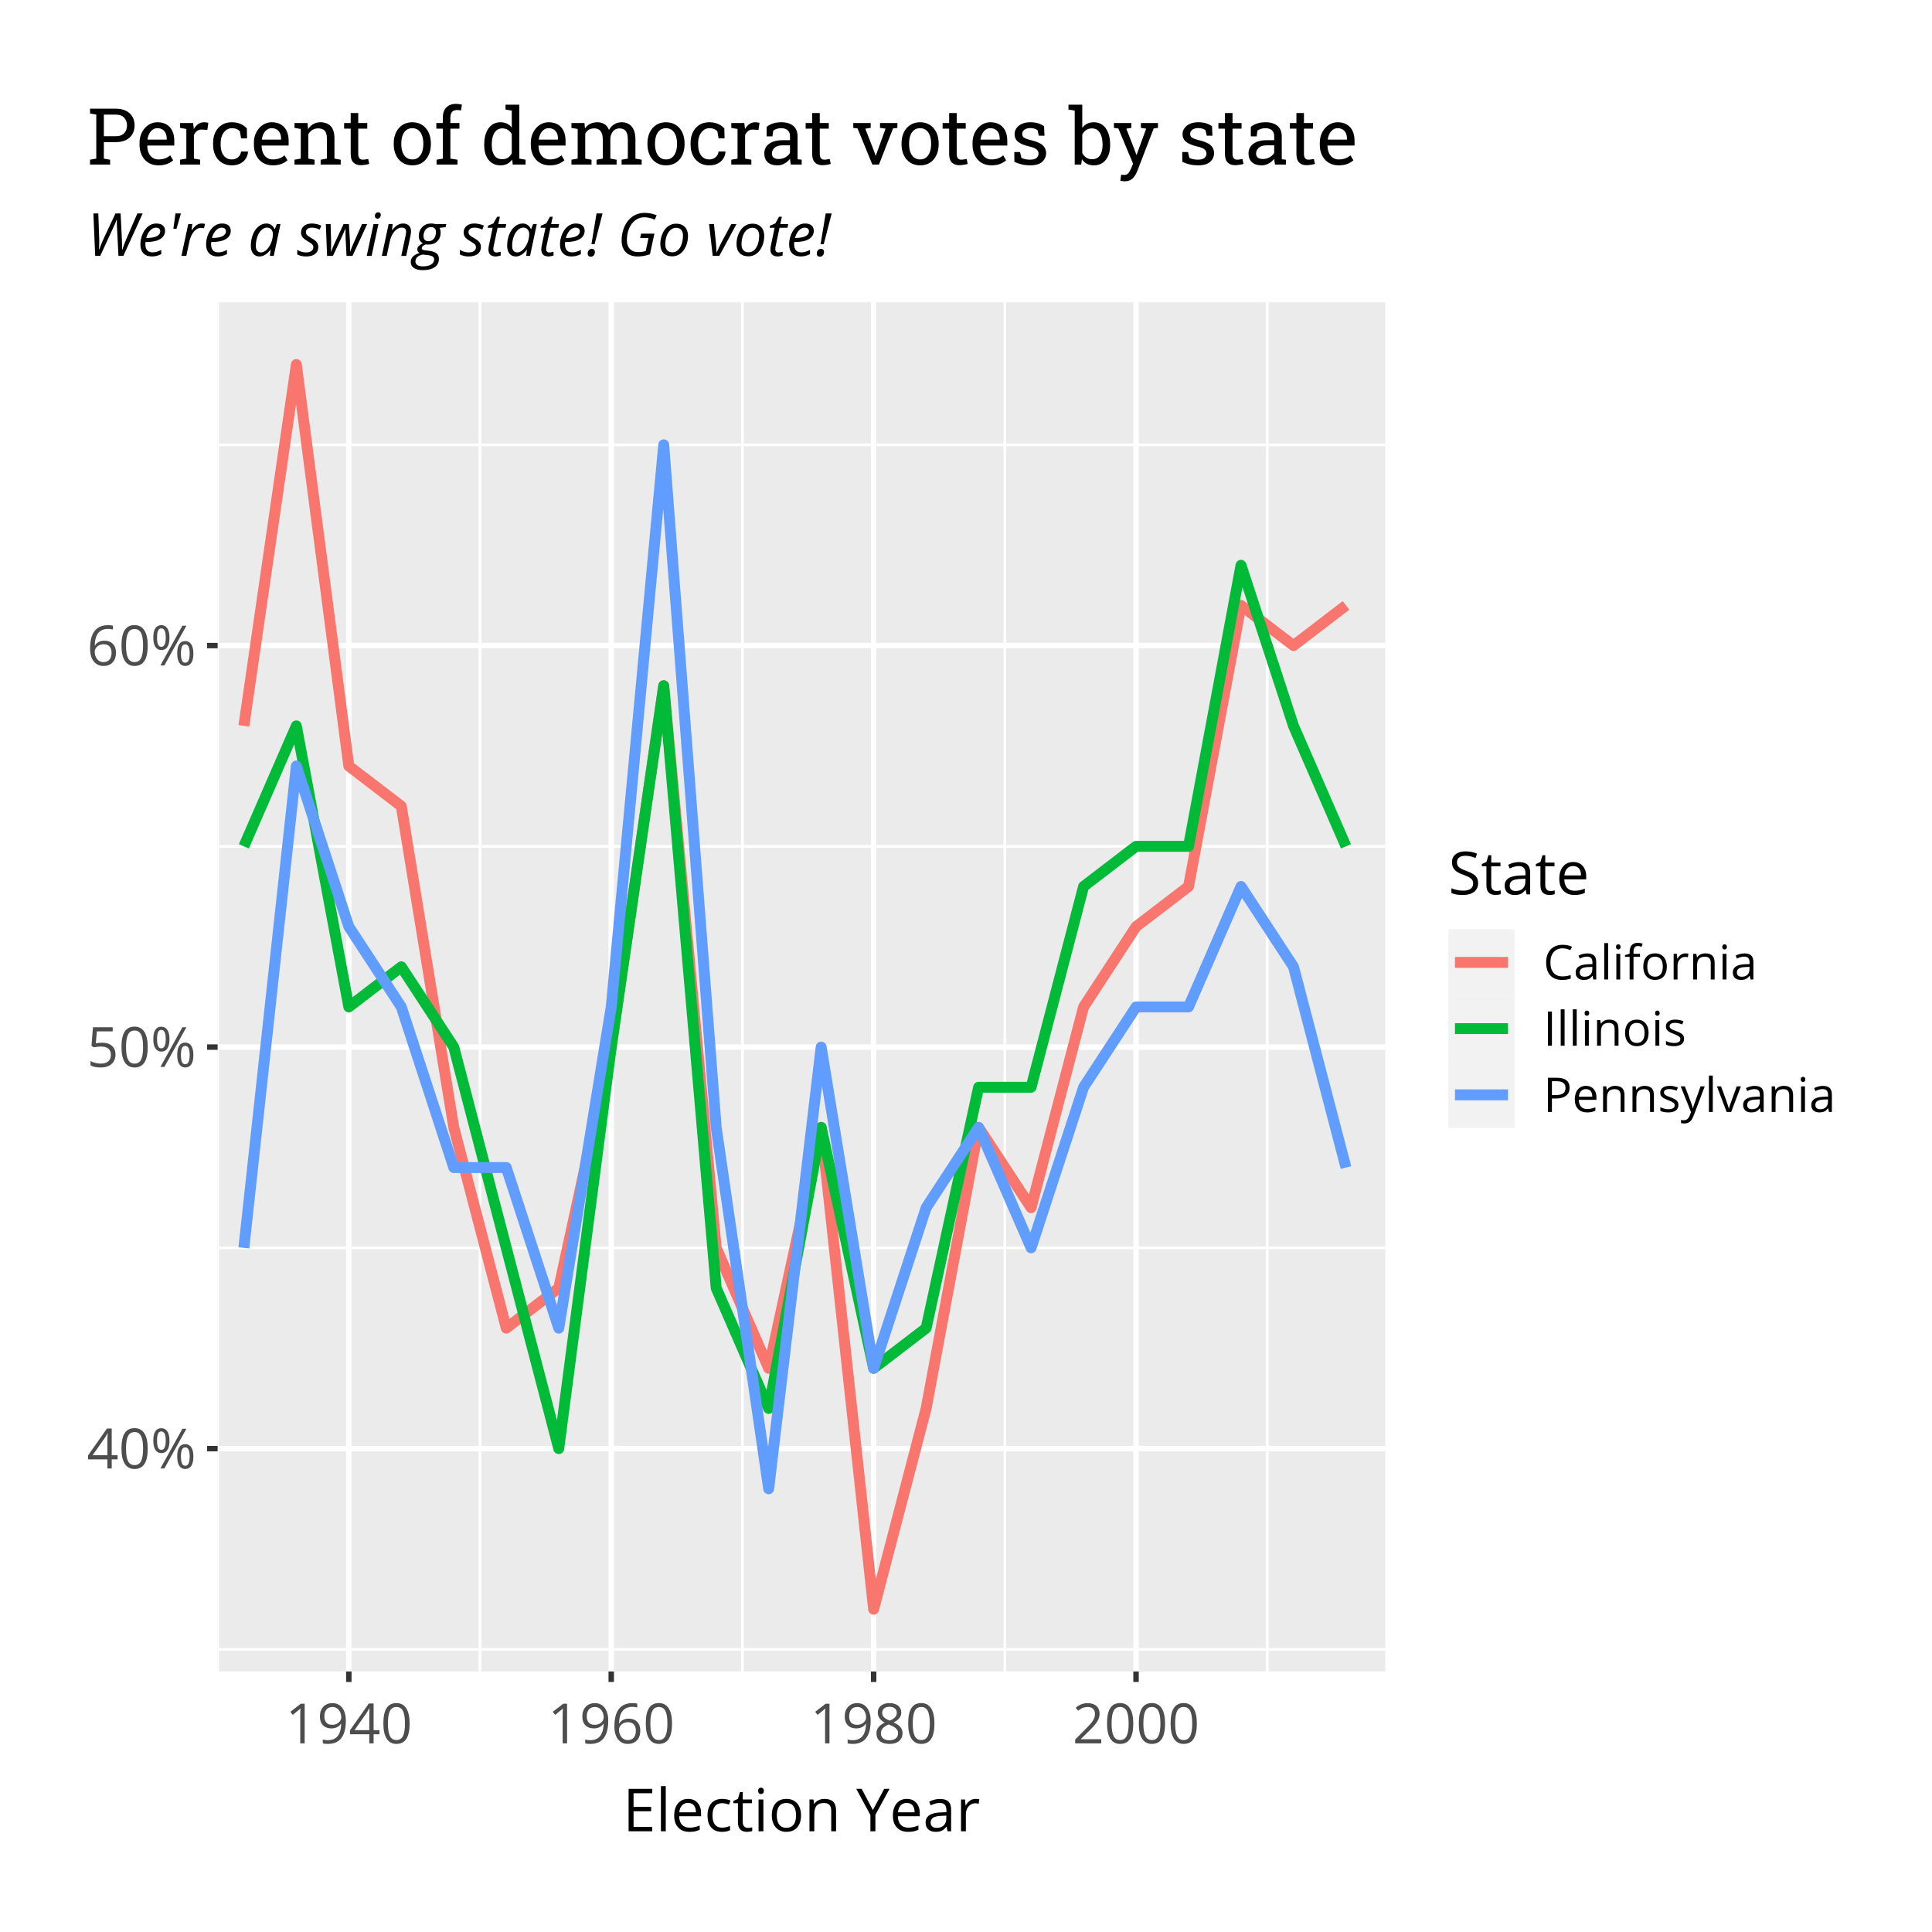 <?xml version="1.0" encoding="UTF-8"?>
<svg xmlns="http://www.w3.org/2000/svg" xmlns:xlink="http://www.w3.org/1999/xlink" width="504pt" height="504pt" viewBox="0 0 504 504" version="1.1">
<defs>
<g>
<symbol overflow="visible" id="glyph0-0">
<path style="stroke:none;" d="M 8 -2.379 L 6.465 -2.379 L 6.465 0 L 5.34 0 L 5.34 -2.379 L 0.305 -2.379 L 0.305 -3.406 L 5.219 -10.406 L 6.465 -10.406 L 6.465 -3.449 L 8 -3.449 Z M 5.34 -3.449 L 5.34 -6.891 C 5.336 -7.562 5.359 -8.324 5.41 -9.176 L 5.352 -9.176 C 5.121 -8.723 4.91 -8.348 4.715 -8.051 L 1.48 -3.449 Z M 5.34 -3.449 "/>
</symbol>
<symbol overflow="visible" id="glyph0-1">
<path style="stroke:none;" d="M 7.57 -5.191 C 7.57 -3.402 7.285 -2.066 6.723 -1.184 C 6.152 -0.301 5.289 0.141 4.133 0.141 C 3.016 0.141 2.172 -0.309 1.594 -1.215 C 1.012 -2.113 0.719 -3.441 0.723 -5.191 C 0.719 -6.992 1 -8.328 1.562 -9.203 C 2.121 -10.074 2.977 -10.512 4.133 -10.516 C 5.254 -10.512 6.109 -10.055 6.695 -9.148 C 7.277 -8.234 7.57 -6.918 7.57 -5.191 Z M 1.91 -5.191 C 1.91 -3.684 2.086 -2.586 2.441 -1.898 C 2.793 -1.211 3.355 -0.867 4.133 -0.871 C 4.914 -0.867 5.484 -1.215 5.836 -1.914 C 6.188 -2.609 6.363 -3.703 6.363 -5.191 C 6.363 -6.676 6.188 -7.762 5.836 -8.457 C 5.484 -9.145 4.914 -9.492 4.133 -9.496 C 3.355 -9.492 2.793 -9.152 2.441 -8.473 C 2.086 -7.789 1.91 -6.695 1.91 -5.191 Z M 1.91 -5.191 "/>
</symbol>
<symbol overflow="visible" id="glyph0-2">
<path style="stroke:none;" d="M 1.715 -7.266 C 1.711 -6.461 1.797 -5.855 1.977 -5.457 C 2.148 -5.051 2.434 -4.852 2.824 -4.855 C 3.598 -4.852 3.984 -5.656 3.984 -7.266 C 3.984 -8.859 3.598 -9.656 2.824 -9.656 C 2.434 -9.656 2.148 -9.457 1.977 -9.062 C 1.797 -8.664 1.711 -8.066 1.715 -7.266 Z M 4.957 -7.266 C 4.957 -6.188 4.773 -5.371 4.414 -4.824 C 4.047 -4.27 3.52 -3.996 2.824 -4 C 2.16 -3.996 1.645 -4.277 1.281 -4.84 C 0.914 -5.402 0.73 -6.211 0.734 -7.266 C 0.73 -8.336 0.906 -9.141 1.262 -9.684 C 1.613 -10.227 2.137 -10.5 2.824 -10.5 C 3.508 -10.5 4.031 -10.219 4.402 -9.656 C 4.77 -9.094 4.957 -8.297 4.957 -7.266 Z M 7.945 -3.117 C 7.945 -2.309 8.031 -1.703 8.207 -1.305 C 8.379 -0.902 8.664 -0.703 9.062 -0.707 C 9.457 -0.703 9.75 -0.898 9.938 -1.297 C 10.125 -1.688 10.219 -2.297 10.223 -3.117 C 10.219 -3.922 10.125 -4.516 9.938 -4.906 C 9.75 -5.293 9.457 -5.488 9.062 -5.492 C 8.664 -5.488 8.379 -5.293 8.207 -4.906 C 8.031 -4.516 7.945 -3.922 7.945 -3.117 Z M 11.195 -3.117 C 11.191 -2.043 11.012 -1.23 10.652 -0.684 C 10.289 -0.133 9.758 0.141 9.062 0.141 C 8.391 0.141 7.875 -0.137 7.516 -0.699 C 7.152 -1.258 6.973 -2.066 6.973 -3.117 C 6.973 -4.188 7.148 -4.992 7.5 -5.535 C 7.852 -6.078 8.371 -6.352 9.062 -6.352 C 9.73 -6.352 10.254 -6.074 10.629 -5.52 C 11.004 -4.965 11.191 -4.164 11.195 -3.117 Z M 9.367 -10.352 L 3.625 0 L 2.586 0 L 8.328 -10.352 Z M 9.367 -10.352 "/>
</symbol>
<symbol overflow="visible" id="glyph0-3">
<path style="stroke:none;" d="M 3.945 -6.324 C 5.031 -6.32 5.891 -6.051 6.516 -5.512 C 7.141 -4.969 7.453 -4.23 7.457 -3.293 C 7.453 -2.219 7.113 -1.375 6.434 -0.77 C 5.75 -0.16 4.809 0.141 3.609 0.141 C 2.445 0.141 1.555 -0.043 0.941 -0.418 L 0.941 -1.551 C 1.27 -1.336 1.68 -1.168 2.172 -1.051 C 2.66 -0.926 3.145 -0.867 3.625 -0.871 C 4.453 -0.867 5.098 -1.062 5.559 -1.457 C 6.016 -1.848 6.246 -2.414 6.25 -3.156 C 6.246 -4.598 5.363 -5.32 3.598 -5.324 C 3.148 -5.32 2.547 -5.25 1.797 -5.117 L 1.188 -5.508 L 1.578 -10.352 L 6.727 -10.352 L 6.727 -9.27 L 2.586 -9.27 L 2.32 -6.16 C 2.863 -6.266 3.402 -6.32 3.945 -6.324 Z M 3.945 -6.324 "/>
</symbol>
<symbol overflow="visible" id="glyph0-4">
<path style="stroke:none;" d="M 0.828 -4.426 C 0.824 -6.457 1.219 -7.98 2.012 -8.988 C 2.801 -9.996 3.973 -10.5 5.523 -10.5 C 6.055 -10.5 6.473 -10.453 6.781 -10.367 L 6.781 -9.352 C 6.414 -9.469 6 -9.527 5.535 -9.531 C 4.422 -9.527 3.574 -9.18 2.992 -8.492 C 2.406 -7.797 2.086 -6.711 2.031 -5.23 L 2.117 -5.23 C 2.633 -6.039 3.457 -6.445 4.582 -6.449 C 5.512 -6.445 6.242 -6.164 6.777 -5.605 C 7.312 -5.043 7.582 -4.281 7.582 -3.32 C 7.582 -2.242 7.285 -1.395 6.699 -0.781 C 6.109 -0.164 5.316 0.141 4.32 0.141 C 3.242 0.141 2.395 -0.262 1.77 -1.066 C 1.141 -1.871 0.824 -2.988 0.828 -4.426 Z M 4.305 -0.855 C 4.973 -0.855 5.492 -1.066 5.863 -1.488 C 6.234 -1.91 6.422 -2.52 6.422 -3.32 C 6.422 -4.004 6.246 -4.543 5.902 -4.934 C 5.555 -5.324 5.043 -5.52 4.359 -5.523 C 3.934 -5.52 3.543 -5.434 3.191 -5.262 C 2.836 -5.086 2.555 -4.844 2.348 -4.539 C 2.133 -4.23 2.027 -3.91 2.031 -3.582 C 2.027 -3.09 2.121 -2.637 2.312 -2.223 C 2.5 -1.801 2.77 -1.469 3.117 -1.223 C 3.465 -0.977 3.859 -0.855 4.305 -0.855 Z M 4.305 -0.855 "/>
</symbol>
<symbol overflow="visible" id="glyph0-5">
<path style="stroke:none;" d="M 5.062 0 L 3.914 0 L 3.914 -7.379 C 3.914 -7.988 3.934 -8.57 3.973 -9.117 C 3.871 -9.016 3.758 -8.91 3.637 -8.805 C 3.512 -8.695 2.949 -8.234 1.953 -7.426 L 1.332 -8.234 L 4.07 -10.352 L 5.062 -10.352 Z M 5.062 0 "/>
</symbol>
<symbol overflow="visible" id="glyph0-6">
<path style="stroke:none;" d="M 7.512 -5.934 C 7.512 -1.883 5.945 0.141 2.812 0.141 C 2.262 0.141 1.824 0.094 1.508 0 L 1.508 -1.012 C 1.883 -0.887 2.312 -0.824 2.797 -0.828 C 3.926 -0.824 4.781 -1.176 5.363 -1.879 C 5.938 -2.578 6.254 -3.652 6.309 -5.105 L 6.223 -5.105 C 5.965 -4.707 5.621 -4.41 5.191 -4.207 C 4.762 -4.004 4.277 -3.902 3.738 -3.902 C 2.82 -3.902 2.09 -4.176 1.555 -4.723 C 1.016 -5.27 0.75 -6.031 0.75 -7.016 C 0.75 -8.086 1.051 -8.938 1.652 -9.562 C 2.254 -10.188 3.043 -10.5 4.027 -10.5 C 4.727 -10.5 5.344 -10.316 5.871 -9.957 C 6.398 -9.594 6.801 -9.07 7.086 -8.379 C 7.367 -7.688 7.512 -6.871 7.512 -5.934 Z M 4.027 -9.496 C 3.348 -9.492 2.828 -9.273 2.461 -8.844 C 2.094 -8.406 1.91 -7.805 1.91 -7.031 C 1.91 -6.352 2.078 -5.816 2.418 -5.426 C 2.758 -5.035 3.277 -4.84 3.973 -4.844 C 4.402 -4.84 4.797 -4.926 5.156 -5.105 C 5.516 -5.277 5.801 -5.516 6.012 -5.82 C 6.219 -6.117 6.32 -6.434 6.324 -6.77 C 6.32 -7.262 6.223 -7.719 6.031 -8.141 C 5.836 -8.559 5.566 -8.891 5.223 -9.133 C 4.871 -9.371 4.473 -9.492 4.027 -9.496 Z M 4.027 -9.496 "/>
</symbol>
<symbol overflow="visible" id="glyph0-7">
<path style="stroke:none;" d="M 4.133 -10.5 C 5.074 -10.5 5.824 -10.277 6.379 -9.84 C 6.93 -9.398 7.207 -8.793 7.207 -8.023 C 7.207 -7.508 7.047 -7.043 6.73 -6.625 C 6.414 -6.203 5.91 -5.82 5.219 -5.48 C 6.055 -5.074 6.652 -4.652 7.008 -4.215 C 7.359 -3.77 7.535 -3.262 7.539 -2.684 C 7.535 -1.824 7.234 -1.137 6.641 -0.625 C 6.039 -0.113 5.219 0.141 4.176 0.141 C 3.07 0.141 2.219 -0.098 1.625 -0.582 C 1.027 -1.062 0.73 -1.75 0.734 -2.641 C 0.73 -3.824 1.453 -4.746 2.902 -5.41 C 2.246 -5.773 1.781 -6.172 1.5 -6.602 C 1.219 -7.027 1.078 -7.504 1.078 -8.035 C 1.078 -8.781 1.352 -9.379 1.906 -9.828 C 2.457 -10.273 3.199 -10.5 4.133 -10.5 Z M 1.898 -2.613 C 1.898 -2.043 2.094 -1.598 2.488 -1.285 C 2.879 -0.965 3.434 -0.809 4.148 -0.812 C 4.852 -0.809 5.398 -0.973 5.789 -1.309 C 6.18 -1.637 6.375 -2.09 6.379 -2.668 C 6.375 -3.121 6.191 -3.531 5.824 -3.891 C 5.457 -4.246 4.816 -4.59 3.902 -4.93 C 3.199 -4.625 2.688 -4.293 2.371 -3.926 C 2.055 -3.559 1.898 -3.121 1.898 -2.613 Z M 4.121 -9.543 C 3.527 -9.539 3.066 -9.398 2.73 -9.117 C 2.395 -8.836 2.227 -8.457 2.23 -7.984 C 2.227 -7.551 2.367 -7.18 2.648 -6.867 C 2.926 -6.555 3.438 -6.242 4.191 -5.934 C 4.863 -6.215 5.344 -6.52 5.625 -6.848 C 5.906 -7.172 6.047 -7.551 6.047 -7.984 C 6.047 -8.461 5.875 -8.84 5.531 -9.121 C 5.188 -9.398 4.715 -9.539 4.121 -9.543 Z M 4.121 -9.543 "/>
</symbol>
<symbol overflow="visible" id="glyph0-8">
<path style="stroke:none;" d="M 7.512 0 L 0.707 0 L 0.707 -1.012 L 3.434 -3.754 C 4.262 -4.59 4.809 -5.188 5.074 -5.551 C 5.34 -5.906 5.539 -6.258 5.672 -6.598 C 5.805 -6.938 5.871 -7.301 5.871 -7.695 C 5.871 -8.242 5.703 -8.68 5.367 -9.008 C 5.031 -9.328 4.566 -9.492 3.973 -9.496 C 3.543 -9.492 3.133 -9.422 2.75 -9.281 C 2.359 -9.141 1.934 -8.883 1.465 -8.512 L 0.844 -9.309 C 1.797 -10.102 2.832 -10.5 3.957 -10.5 C 4.926 -10.5 5.691 -10.25 6.246 -9.754 C 6.797 -9.254 7.07 -8.586 7.074 -7.746 C 7.07 -7.09 6.887 -6.438 6.52 -5.797 C 6.148 -5.152 5.461 -4.344 4.453 -3.363 L 2.188 -1.148 L 2.188 -1.09 L 7.512 -1.09 Z M 7.512 0 "/>
</symbol>
<symbol overflow="visible" id="glyph1-0">
<path style="stroke:none;" d="M 7.688 0 L 1.52 0 L 1.52 -11.066 L 7.688 -11.066 L 7.688 -9.922 L 2.809 -9.922 L 2.809 -6.359 L 7.395 -6.359 L 7.395 -5.223 L 2.809 -5.223 L 2.809 -1.148 L 7.688 -1.148 Z M 7.688 0 "/>
</symbol>
<symbol overflow="visible" id="glyph1-1">
<path style="stroke:none;" d="M 2.59 0 L 1.332 0 L 1.332 -11.777 L 2.59 -11.777 Z M 2.59 0 "/>
</symbol>
<symbol overflow="visible" id="glyph1-2">
<path style="stroke:none;" d="M 4.836 0.152 C 3.605 0.152 2.641 -0.219 1.934 -0.969 C 1.223 -1.711 0.867 -2.75 0.871 -4.078 C 0.867 -5.414 1.195 -6.477 1.855 -7.266 C 2.512 -8.051 3.398 -8.441 4.512 -8.445 C 5.551 -8.441 6.371 -8.102 6.977 -7.418 C 7.582 -6.734 7.887 -5.832 7.887 -4.715 L 7.887 -3.922 L 2.172 -3.922 C 2.195 -2.945 2.441 -2.207 2.91 -1.703 C 3.375 -1.195 4.031 -0.941 4.883 -0.945 C 5.773 -0.941 6.656 -1.129 7.531 -1.508 L 7.531 -0.387 C 7.082 -0.191 6.664 -0.055 6.27 0.027 C 5.871 0.109 5.391 0.152 4.836 0.152 Z M 4.496 -7.395 C 3.824 -7.395 3.293 -7.176 2.902 -6.742 C 2.504 -6.309 2.273 -5.707 2.203 -4.941 L 6.539 -4.941 C 6.539 -5.73 6.359 -6.34 6.008 -6.762 C 5.652 -7.184 5.148 -7.395 4.496 -7.395 Z M 4.496 -7.395 "/>
</symbol>
<symbol overflow="visible" id="glyph1-3">
<path style="stroke:none;" d="M 4.648 0.152 C 3.441 0.152 2.512 -0.215 1.855 -0.957 C 1.195 -1.691 0.867 -2.738 0.871 -4.094 C 0.867 -5.48 1.199 -6.551 1.871 -7.309 C 2.535 -8.062 3.488 -8.441 4.73 -8.445 C 5.125 -8.441 5.523 -8.398 5.926 -8.316 C 6.32 -8.227 6.633 -8.129 6.863 -8.016 L 6.477 -6.949 C 6.195 -7.059 5.895 -7.148 5.57 -7.223 C 5.238 -7.293 4.949 -7.328 4.699 -7.332 C 3.012 -7.328 2.168 -6.254 2.172 -4.109 C 2.168 -3.086 2.375 -2.305 2.789 -1.762 C 3.199 -1.215 3.809 -0.941 4.617 -0.945 C 5.305 -0.941 6.012 -1.09 6.742 -1.391 L 6.742 -0.281 C 6.184 0.008 5.484 0.152 4.648 0.152 Z M 4.648 0.152 "/>
</symbol>
<symbol overflow="visible" id="glyph1-4">
<path style="stroke:none;" d="M 4.012 -0.887 C 4.23 -0.883 4.445 -0.898 4.652 -0.934 C 4.859 -0.965 5.023 -1 5.148 -1.035 L 5.148 -0.074 C 5.008 -0.008 4.805 0.043 4.543 0.086 C 4.277 0.129 4.039 0.152 3.828 0.152 C 2.219 0.152 1.418 -0.691 1.422 -2.383 L 1.422 -7.32 L 0.234 -7.32 L 0.234 -7.926 L 1.422 -8.445 L 1.953 -10.219 L 2.68 -10.219 L 2.68 -8.297 L 5.086 -8.297 L 5.086 -7.32 L 2.68 -7.32 L 2.68 -2.438 C 2.676 -1.938 2.797 -1.551 3.035 -1.285 C 3.27 -1.016 3.594 -0.883 4.012 -0.887 Z M 4.012 -0.887 "/>
</symbol>
<symbol overflow="visible" id="glyph1-5">
<path style="stroke:none;" d="M 2.59 0 L 1.332 0 L 1.332 -8.297 L 2.59 -8.297 Z M 1.227 -10.543 C 1.223 -10.824 1.293 -11.035 1.438 -11.172 C 1.574 -11.305 1.754 -11.371 1.969 -11.375 C 2.168 -11.371 2.34 -11.305 2.488 -11.168 C 2.633 -11.031 2.707 -10.82 2.711 -10.543 C 2.707 -10.254 2.633 -10.043 2.488 -9.91 C 2.34 -9.77 2.168 -9.703 1.969 -9.703 C 1.754 -9.703 1.574 -9.77 1.438 -9.91 C 1.293 -10.043 1.223 -10.254 1.227 -10.543 Z M 1.227 -10.543 "/>
</symbol>
<symbol overflow="visible" id="glyph1-6">
<path style="stroke:none;" d="M 8.492 -4.156 C 8.488 -2.797 8.148 -1.742 7.469 -0.984 C 6.785 -0.227 5.844 0.152 4.648 0.152 C 3.902 0.152 3.246 -0.02 2.672 -0.371 C 2.094 -0.715 1.648 -1.215 1.34 -1.867 C 1.023 -2.516 0.867 -3.277 0.871 -4.156 C 0.867 -5.504 1.203 -6.559 1.883 -7.312 C 2.555 -8.066 3.496 -8.441 4.699 -8.445 C 5.859 -8.441 6.781 -8.055 7.465 -7.285 C 8.148 -6.512 8.488 -5.469 8.492 -4.156 Z M 2.172 -4.156 C 2.168 -3.094 2.379 -2.289 2.809 -1.734 C 3.23 -1.18 3.855 -0.902 4.676 -0.902 C 5.496 -0.902 6.121 -1.176 6.551 -1.73 C 6.977 -2.277 7.188 -3.086 7.191 -4.156 C 7.188 -5.207 6.977 -6.008 6.551 -6.559 C 6.121 -7.102 5.492 -7.375 4.664 -7.379 C 3.84 -7.375 3.219 -7.105 2.801 -6.566 C 2.379 -6.023 2.168 -5.219 2.172 -4.156 Z M 2.172 -4.156 "/>
</symbol>
<symbol overflow="visible" id="glyph1-7">
<path style="stroke:none;" d="M 7.008 0 L 7.008 -5.367 C 7.008 -6.039 6.852 -6.543 6.547 -6.879 C 6.234 -7.211 5.754 -7.375 5.102 -7.379 C 4.23 -7.375 3.594 -7.141 3.195 -6.676 C 2.789 -6.203 2.59 -5.43 2.59 -4.352 L 2.59 0 L 1.332 0 L 1.332 -8.297 L 2.355 -8.297 L 2.559 -7.16 L 2.617 -7.16 C 2.871 -7.566 3.23 -7.883 3.699 -8.109 C 4.16 -8.332 4.68 -8.441 5.254 -8.445 C 6.25 -8.441 7 -8.203 7.508 -7.723 C 8.008 -7.238 8.262 -6.465 8.266 -5.41 L 8.266 0 Z M 7.008 0 "/>
</symbol>
<symbol overflow="visible" id="glyph1-8">
<path style="stroke:none;" d=""/>
</symbol>
<symbol overflow="visible" id="glyph1-9">
<path style="stroke:none;" d="M 4.336 -5.531 L 7.289 -11.066 L 8.68 -11.066 L 4.988 -4.293 L 4.988 0 L 3.688 0 L 3.688 -4.23 L 0 -11.066 L 1.406 -11.066 Z M 4.336 -5.531 "/>
</symbol>
<symbol overflow="visible" id="glyph1-10">
<path style="stroke:none;" d="M 6.434 0 L 6.184 -1.18 L 6.121 -1.18 C 5.707 -0.656 5.297 -0.305 4.887 -0.125 C 4.473 0.062 3.957 0.152 3.344 0.152 C 2.52 0.152 1.875 -0.059 1.41 -0.484 C 0.941 -0.906 0.707 -1.508 0.711 -2.293 C 0.707 -3.965 2.047 -4.844 4.73 -4.926 L 6.137 -4.973 L 6.137 -5.488 C 6.133 -6.137 5.992 -6.617 5.715 -6.93 C 5.434 -7.238 4.988 -7.395 4.375 -7.395 C 3.68 -7.395 2.898 -7.18 2.027 -6.758 L 1.641 -7.719 C 2.047 -7.938 2.492 -8.113 2.984 -8.242 C 3.469 -8.363 3.957 -8.426 4.449 -8.43 C 5.434 -8.426 6.168 -8.207 6.648 -7.77 C 7.121 -7.332 7.359 -6.629 7.363 -5.66 L 7.363 0 Z M 3.594 -0.887 C 4.375 -0.883 4.992 -1.098 5.438 -1.527 C 5.883 -1.953 6.105 -2.555 6.109 -3.328 L 6.109 -4.078 L 4.852 -4.027 C 3.852 -3.988 3.129 -3.832 2.688 -3.559 C 2.246 -3.281 2.027 -2.855 2.027 -2.277 C 2.027 -1.82 2.164 -1.477 2.438 -1.242 C 2.711 -1.004 3.094 -0.883 3.594 -0.887 Z M 3.594 -0.887 "/>
</symbol>
<symbol overflow="visible" id="glyph1-11">
<path style="stroke:none;" d="M 5.117 -8.445 C 5.48 -8.441 5.812 -8.414 6.109 -8.355 L 5.934 -7.191 C 5.586 -7.262 5.281 -7.301 5.023 -7.305 C 4.352 -7.301 3.781 -7.027 3.305 -6.484 C 2.828 -5.938 2.59 -5.258 2.59 -4.449 L 2.59 0 L 1.332 0 L 1.332 -8.297 L 2.367 -8.297 L 2.512 -6.758 L 2.574 -6.758 C 2.879 -7.297 3.25 -7.715 3.684 -8.008 C 4.117 -8.297 4.594 -8.441 5.117 -8.445 Z M 5.117 -8.445 "/>
</symbol>
<symbol overflow="visible" id="glyph1-12">
<path style="stroke:none;" d="M 7.766 -2.945 C 7.762 -1.969 7.41 -1.207 6.703 -0.664 C 5.996 -0.117 5.035 0.152 3.828 0.152 C 2.516 0.152 1.508 -0.016 0.801 -0.355 L 0.801 -1.598 C 1.254 -1.402 1.75 -1.25 2.285 -1.141 C 2.816 -1.027 3.344 -0.973 3.875 -0.977 C 4.727 -0.973 5.375 -1.137 5.812 -1.465 C 6.246 -1.789 6.461 -2.242 6.465 -2.824 C 6.461 -3.207 6.383 -3.52 6.23 -3.766 C 6.074 -4.008 5.816 -4.234 5.457 -4.441 C 5.094 -4.648 4.547 -4.883 3.812 -5.148 C 2.781 -5.512 2.047 -5.945 1.605 -6.453 C 1.164 -6.953 0.941 -7.613 0.945 -8.43 C 0.941 -9.281 1.262 -9.961 1.906 -10.465 C 2.543 -10.969 3.391 -11.219 4.449 -11.223 C 5.547 -11.219 6.559 -11.02 7.484 -10.617 L 7.086 -9.5 C 6.168 -9.879 5.281 -10.07 4.422 -10.074 C 3.738 -10.07 3.203 -9.926 2.82 -9.633 C 2.434 -9.34 2.242 -8.934 2.246 -8.414 C 2.242 -8.031 2.312 -7.715 2.457 -7.473 C 2.598 -7.223 2.84 -7 3.176 -6.797 C 3.512 -6.594 4.023 -6.367 4.715 -6.121 C 5.875 -5.707 6.672 -5.262 7.109 -4.789 C 7.543 -4.312 7.762 -3.699 7.766 -2.945 Z M 7.766 -2.945 "/>
</symbol>
<symbol overflow="visible" id="glyph2-0">
<path style="stroke:none;" d="M 5.047 -8.125 C 4.062 -8.121 3.289 -7.793 2.727 -7.145 C 2.156 -6.488 1.875 -5.594 1.875 -4.461 C 1.875 -3.289 2.148 -2.387 2.695 -1.754 C 3.242 -1.113 4.02 -0.797 5.035 -0.801 C 5.652 -0.797 6.363 -0.91 7.164 -1.137 L 7.164 -0.227 C 6.543 0.004 5.781 0.117 4.875 0.121 C 3.562 0.117 2.547 -0.277 1.832 -1.074 C 1.117 -1.867 0.762 -3 0.762 -4.473 C 0.762 -5.387 0.934 -6.195 1.277 -6.891 C 1.621 -7.582 2.117 -8.113 2.766 -8.488 C 3.414 -8.859 4.176 -9.047 5.059 -9.051 C 5.992 -9.047 6.812 -8.875 7.512 -8.539 L 7.074 -7.648 C 6.395 -7.961 5.719 -8.121 5.047 -8.125 Z M 5.047 -8.125 "/>
</symbol>
<symbol overflow="visible" id="glyph2-1">
<path style="stroke:none;" d="M 5.188 0 L 4.988 -0.953 L 4.938 -0.953 C 4.602 -0.531 4.27 -0.246 3.938 -0.102 C 3.605 0.047 3.191 0.117 2.699 0.121 C 2.031 0.117 1.512 -0.051 1.137 -0.391 C 0.762 -0.73 0.574 -1.215 0.574 -1.848 C 0.574 -3.195 1.652 -3.906 3.816 -3.973 L 4.949 -4.012 L 4.949 -4.426 C 4.945 -4.945 4.832 -5.332 4.609 -5.586 C 4.383 -5.836 4.023 -5.965 3.527 -5.965 C 2.969 -5.965 2.336 -5.793 1.637 -5.449 L 1.324 -6.227 C 1.652 -6.402 2.012 -6.543 2.406 -6.645 C 2.797 -6.746 3.191 -6.797 3.59 -6.801 C 4.383 -6.797 4.973 -6.621 5.359 -6.27 C 5.742 -5.914 5.934 -5.344 5.938 -4.566 L 5.938 0 Z M 2.898 -0.715 C 3.527 -0.715 4.023 -0.887 4.383 -1.23 C 4.742 -1.574 4.922 -2.059 4.926 -2.688 L 4.926 -3.289 L 3.914 -3.246 C 3.105 -3.215 2.523 -3.09 2.168 -2.871 C 1.812 -2.648 1.633 -2.301 1.637 -1.836 C 1.633 -1.469 1.746 -1.191 1.969 -1 C 2.188 -0.809 2.496 -0.715 2.898 -0.715 Z M 2.898 -0.715 "/>
</symbol>
<symbol overflow="visible" id="glyph2-2">
<path style="stroke:none;" d="M 2.086 0 L 1.074 0 L 1.074 -9.496 L 2.086 -9.496 Z M 2.086 0 "/>
</symbol>
<symbol overflow="visible" id="glyph2-3">
<path style="stroke:none;" d="M 2.086 0 L 1.074 0 L 1.074 -6.688 L 2.086 -6.688 Z M 0.988 -8.504 C 0.984 -8.73 1.043 -8.902 1.16 -9.012 C 1.273 -9.117 1.414 -9.168 1.586 -9.172 C 1.746 -9.168 1.887 -9.113 2.008 -9.008 C 2.121 -8.895 2.18 -8.727 2.184 -8.504 C 2.18 -8.27 2.121 -8.102 2.008 -7.992 C 1.887 -7.879 1.746 -7.82 1.586 -7.824 C 1.414 -7.82 1.273 -7.879 1.16 -7.992 C 1.043 -8.102 0.984 -8.27 0.988 -8.504 Z M 0.988 -8.504 "/>
</symbol>
<symbol overflow="visible" id="glyph2-4">
<path style="stroke:none;" d="M 4.09 -5.902 L 2.387 -5.902 L 2.387 0 L 1.375 0 L 1.375 -5.902 L 0.176 -5.902 L 0.176 -6.359 L 1.375 -6.727 L 1.375 -7.098 C 1.371 -8.738 2.09 -9.562 3.527 -9.562 C 3.879 -9.562 4.293 -9.492 4.773 -9.352 L 4.512 -8.539 C 4.121 -8.66 3.785 -8.723 3.508 -8.727 C 3.125 -8.723 2.844 -8.598 2.66 -8.344 C 2.477 -8.09 2.383 -7.68 2.387 -7.121 L 2.387 -6.688 L 4.09 -6.688 Z M 4.09 -5.902 "/>
</symbol>
<symbol overflow="visible" id="glyph2-5">
<path style="stroke:none;" d="M 6.848 -3.352 C 6.844 -2.258 6.57 -1.406 6.023 -0.797 C 5.473 -0.188 4.711 0.117 3.746 0.121 C 3.145 0.117 2.613 -0.02 2.152 -0.297 C 1.684 -0.574 1.328 -0.977 1.078 -1.508 C 0.828 -2.031 0.703 -2.648 0.703 -3.352 C 0.703 -4.441 0.973 -5.289 1.52 -5.898 C 2.059 -6.504 2.816 -6.809 3.789 -6.812 C 4.723 -6.809 5.465 -6.496 6.02 -5.879 C 6.566 -5.254 6.844 -4.414 6.848 -3.352 Z M 1.75 -3.352 C 1.746 -2.496 1.918 -1.844 2.262 -1.398 C 2.605 -0.949 3.109 -0.727 3.773 -0.727 C 4.434 -0.727 4.934 -0.949 5.281 -1.395 C 5.621 -1.84 5.793 -2.492 5.797 -3.352 C 5.793 -4.199 5.621 -4.844 5.281 -5.285 C 4.934 -5.727 4.426 -5.945 3.758 -5.949 C 3.094 -5.945 2.594 -5.73 2.258 -5.297 C 1.914 -4.859 1.746 -4.211 1.75 -3.352 Z M 1.75 -3.352 "/>
</symbol>
<symbol overflow="visible" id="glyph2-6">
<path style="stroke:none;" d="M 4.125 -6.812 C 4.422 -6.809 4.688 -6.785 4.926 -6.738 L 4.785 -5.797 C 4.508 -5.855 4.266 -5.887 4.055 -5.891 C 3.512 -5.887 3.047 -5.668 2.664 -5.23 C 2.277 -4.789 2.086 -4.242 2.086 -3.59 L 2.086 0 L 1.074 0 L 1.074 -6.688 L 1.91 -6.688 L 2.027 -5.449 L 2.074 -5.449 C 2.324 -5.883 2.621 -6.219 2.973 -6.457 C 3.316 -6.691 3.703 -6.809 4.125 -6.812 Z M 4.125 -6.812 "/>
</symbol>
<symbol overflow="visible" id="glyph2-7">
<path style="stroke:none;" d="M 5.652 0 L 5.652 -4.328 C 5.648 -4.871 5.523 -5.277 5.277 -5.547 C 5.027 -5.812 4.641 -5.945 4.113 -5.949 C 3.41 -5.945 2.895 -5.758 2.574 -5.383 C 2.246 -5.004 2.086 -4.379 2.086 -3.508 L 2.086 0 L 1.074 0 L 1.074 -6.688 L 1.898 -6.688 L 2.062 -5.773 L 2.113 -5.773 C 2.316 -6.102 2.605 -6.359 2.984 -6.539 C 3.355 -6.719 3.773 -6.809 4.234 -6.812 C 5.039 -6.809 5.645 -6.613 6.055 -6.227 C 6.457 -5.836 6.66 -5.215 6.664 -4.363 L 6.664 0 Z M 5.652 0 "/>
</symbol>
<symbol overflow="visible" id="glyph2-8">
<path style="stroke:none;" d="M 1.227 0 L 1.227 -8.922 L 2.266 -8.922 L 2.266 0 Z M 1.227 0 "/>
</symbol>
<symbol overflow="visible" id="glyph2-9">
<path style="stroke:none;" d="M 5.391 -1.824 C 5.391 -1.199 5.156 -0.719 4.691 -0.383 C 4.227 -0.047 3.578 0.117 2.742 0.121 C 1.852 0.117 1.156 -0.02 0.664 -0.301 L 0.664 -1.238 C 0.984 -1.074 1.332 -0.949 1.699 -0.855 C 2.066 -0.762 2.422 -0.715 2.766 -0.715 C 3.293 -0.715 3.699 -0.797 3.984 -0.965 C 4.27 -1.133 4.41 -1.391 4.414 -1.738 C 4.41 -1.996 4.297 -2.219 4.074 -2.406 C 3.844 -2.59 3.406 -2.809 2.754 -3.062 C 2.129 -3.293 1.684 -3.496 1.426 -3.668 C 1.16 -3.84 0.965 -4.035 0.84 -4.258 C 0.707 -4.477 0.645 -4.738 0.648 -5.047 C 0.645 -5.59 0.867 -6.023 1.312 -6.34 C 1.754 -6.652 2.359 -6.809 3.137 -6.812 C 3.855 -6.809 4.562 -6.66 5.25 -6.371 L 4.891 -5.547 C 4.215 -5.824 3.605 -5.965 3.062 -5.965 C 2.582 -5.965 2.219 -5.887 1.977 -5.738 C 1.727 -5.582 1.605 -5.375 1.609 -5.113 C 1.605 -4.934 1.652 -4.781 1.746 -4.656 C 1.84 -4.527 1.988 -4.406 2.191 -4.297 C 2.395 -4.18 2.785 -4.016 3.363 -3.801 C 4.156 -3.508 4.691 -3.219 4.973 -2.93 C 5.25 -2.637 5.391 -2.266 5.391 -1.824 Z M 5.391 -1.824 "/>
</symbol>
<symbol overflow="visible" id="glyph2-10">
<path style="stroke:none;" d="M 6.883 -6.324 C 6.879 -5.418 6.57 -4.723 5.957 -4.238 C 5.34 -3.746 4.457 -3.504 3.312 -3.508 L 2.266 -3.508 L 2.266 0 L 1.227 0 L 1.227 -8.922 L 3.539 -8.922 C 5.766 -8.918 6.879 -8.051 6.883 -6.324 Z M 2.266 -4.402 L 3.199 -4.402 C 4.117 -4.398 4.781 -4.547 5.195 -4.848 C 5.605 -5.141 5.812 -5.617 5.812 -6.273 C 5.812 -6.863 5.617 -7.305 5.23 -7.594 C 4.844 -7.883 4.242 -8.027 3.426 -8.027 L 2.266 -8.027 Z M 2.266 -4.402 "/>
</symbol>
<symbol overflow="visible" id="glyph2-11">
<path style="stroke:none;" d="M 3.898 0.121 C 2.906 0.117 2.129 -0.18 1.559 -0.781 C 0.988 -1.379 0.703 -2.215 0.703 -3.289 C 0.703 -4.363 0.969 -5.223 1.5 -5.859 C 2.031 -6.492 2.742 -6.809 3.637 -6.812 C 4.473 -6.809 5.137 -6.531 5.625 -5.984 C 6.113 -5.43 6.355 -4.703 6.359 -3.801 L 6.359 -3.16 L 1.75 -3.16 C 1.77 -2.371 1.969 -1.777 2.344 -1.371 C 2.719 -0.965 3.25 -0.762 3.938 -0.762 C 4.656 -0.762 5.367 -0.91 6.074 -1.215 L 6.074 -0.312 C 5.711 -0.152 5.371 -0.047 5.055 0.02 C 4.734 0.082 4.348 0.117 3.898 0.121 Z M 3.625 -5.965 C 3.086 -5.965 2.656 -5.789 2.34 -5.438 C 2.02 -5.086 1.832 -4.602 1.777 -3.984 L 5.273 -3.984 C 5.273 -4.625 5.129 -5.113 4.844 -5.453 C 4.559 -5.793 4.152 -5.965 3.625 -5.965 Z M 3.625 -5.965 "/>
</symbol>
<symbol overflow="visible" id="glyph2-12">
<path style="stroke:none;" d="M 0.012 -6.688 L 1.098 -6.688 L 2.562 -2.875 C 2.883 -2.004 3.082 -1.375 3.16 -0.988 L 3.211 -0.988 C 3.262 -1.195 3.371 -1.551 3.543 -2.055 C 3.711 -2.555 4.262 -4.098 5.199 -6.688 L 6.285 -6.688 L 3.41 0.93 C 3.125 1.68 2.793 2.215 2.414 2.531 C 2.031 2.844 1.562 3 1.012 3.004 C 0.703 3 0.398 2.965 0.098 2.898 L 0.098 2.086 C 0.32 2.133 0.57 2.156 0.848 2.16 C 1.539 2.156 2.035 1.766 2.336 0.988 L 2.711 0.035 Z M 0.012 -6.688 "/>
</symbol>
<symbol overflow="visible" id="glyph2-13">
<path style="stroke:none;" d="M 2.539 0 L 0 -6.688 L 1.086 -6.688 L 2.527 -2.723 C 2.848 -1.793 3.039 -1.191 3.102 -0.914 L 3.148 -0.914 C 3.188 -1.129 3.328 -1.574 3.57 -2.254 C 3.805 -2.93 4.34 -4.406 5.176 -6.688 L 6.262 -6.688 L 3.723 0 Z M 2.539 0 "/>
</symbol>
<symbol overflow="visible" id="glyph3-0">
<path style="stroke:none;" d="M 9.512 0 L 8.227 0 L 7.855 -7.305 C 7.812 -7.988 7.793 -8.699 7.797 -9.438 L 7.75 -9.438 C 7.621 -9.074 7.469 -8.684 7.289 -8.27 C 7.105 -7.848 5.832 -5.094 3.473 0 L 2.156 0 L 1.688 -11.066 L 2.973 -11.066 L 3.211 -4.246 L 3.223 -3.578 C 3.223 -3.082 3.195 -2.434 3.148 -1.629 L 3.195 -1.629 C 3.641 -2.852 4.035 -3.816 4.375 -4.527 L 7.441 -11.066 L 8.785 -11.066 L 9.113 -4.555 C 9.152 -3.781 9.176 -3.016 9.18 -2.254 L 9.172 -1.629 L 9.242 -1.629 C 9.617 -2.758 9.949 -3.648 10.234 -4.305 L 13.16 -11.066 L 14.539 -11.066 Z M 9.512 0 "/>
</symbol>
<symbol overflow="visible" id="glyph3-1">
<path style="stroke:none;" d="M 3.723 0.152 C 2.793 0.152 2.066 -0.121 1.535 -0.672 C 1.004 -1.223 0.738 -1.984 0.742 -2.961 C 0.738 -3.906 0.926 -4.816 1.305 -5.688 C 1.68 -6.555 2.18 -7.23 2.801 -7.719 C 3.418 -8.199 4.102 -8.441 4.852 -8.445 C 5.621 -8.441 6.199 -8.273 6.59 -7.941 C 6.977 -7.605 7.172 -7.141 7.176 -6.539 C 7.172 -5.629 6.754 -4.914 5.918 -4.398 C 5.082 -3.879 3.883 -3.621 2.324 -3.625 L 2.074 -3.625 L 2.043 -3.02 C 2.039 -2.355 2.195 -1.84 2.508 -1.469 C 2.816 -1.098 3.297 -0.914 3.949 -0.914 C 4.266 -0.914 4.59 -0.957 4.93 -1.051 C 5.262 -1.137 5.68 -1.305 6.184 -1.551 L 6.184 -0.445 C 5.707 -0.223 5.289 -0.07 4.926 0.02 C 4.562 0.105 4.16 0.152 3.723 0.152 Z M 4.777 -7.363 C 4.254 -7.359 3.766 -7.121 3.309 -6.652 C 2.852 -6.176 2.504 -5.52 2.262 -4.676 L 2.355 -4.676 C 3.504 -4.676 4.383 -4.824 4.996 -5.125 C 5.609 -5.426 5.918 -5.863 5.918 -6.434 C 5.918 -6.699 5.824 -6.918 5.641 -7.098 C 5.457 -7.27 5.168 -7.359 4.777 -7.363 Z M 4.777 -7.363 "/>
</symbol>
<symbol overflow="visible" id="glyph3-2">
<path style="stroke:none;" d="M 3.672 -11.066 L 2.512 -7.07 L 1.703 -7.07 L 2.246 -11.066 Z M 3.672 -11.066 "/>
</symbol>
<symbol overflow="visible" id="glyph3-3">
<path style="stroke:none;" d="M 5.691 -8.445 C 6.035 -8.441 6.34 -8.406 6.602 -8.34 L 6.328 -7.203 C 6.059 -7.266 5.793 -7.301 5.531 -7.305 C 5.07 -7.301 4.641 -7.148 4.242 -6.848 C 3.84 -6.543 3.488 -6.121 3.188 -5.586 C 2.887 -5.047 2.664 -4.453 2.527 -3.801 L 1.719 0 L 0.445 0 L 2.219 -8.297 L 3.27 -8.297 L 3.102 -6.758 L 3.18 -6.758 C 3.539 -7.234 3.84 -7.578 4.078 -7.789 C 4.312 -7.996 4.559 -8.16 4.824 -8.273 C 5.082 -8.387 5.371 -8.441 5.691 -8.445 Z M 5.691 -8.445 "/>
</symbol>
<symbol overflow="visible" id="glyph3-4">
<path style="stroke:none;" d=""/>
</symbol>
<symbol overflow="visible" id="glyph3-5">
<path style="stroke:none;" d="M 4.836 -8.445 C 5.297 -8.441 5.711 -8.316 6.074 -8.07 C 6.438 -7.816 6.723 -7.457 6.926 -6.992 L 7.008 -6.992 L 7.516 -8.297 L 8.477 -8.297 L 6.715 0 L 5.707 0 L 5.902 -1.582 L 5.844 -1.582 C 4.938 -0.426 3.988 0.152 2.988 0.152 C 2.285 0.152 1.734 -0.098 1.34 -0.598 C 0.938 -1.098 0.738 -1.781 0.742 -2.648 C 0.738 -3.695 0.918 -4.668 1.277 -5.57 C 1.637 -6.465 2.129 -7.168 2.762 -7.68 C 3.387 -8.188 4.078 -8.441 4.836 -8.445 Z M 3.398 -0.902 C 3.887 -0.902 4.371 -1.133 4.859 -1.602 C 5.34 -2.062 5.734 -2.672 6.039 -3.422 C 6.34 -4.172 6.492 -4.922 6.492 -5.676 C 6.492 -6.195 6.348 -6.609 6.066 -6.918 C 5.781 -7.223 5.414 -7.375 4.957 -7.379 C 4.434 -7.375 3.945 -7.16 3.492 -6.727 C 3.039 -6.293 2.684 -5.703 2.43 -4.965 C 2.168 -4.219 2.039 -3.438 2.043 -2.617 C 2.039 -2.043 2.156 -1.613 2.398 -1.328 C 2.633 -1.043 2.969 -0.902 3.398 -0.902 Z M 3.398 -0.902 "/>
</symbol>
<symbol overflow="visible" id="glyph3-6">
<path style="stroke:none;" d="M 5.562 -2.355 C 5.559 -1.566 5.281 -0.949 4.727 -0.508 C 4.168 -0.066 3.383 0.152 2.367 0.152 C 1.516 0.152 0.746 -0.02 0.062 -0.371 L 0.062 -1.566 C 0.41 -1.352 0.789 -1.188 1.203 -1.074 C 1.609 -0.957 1.988 -0.902 2.34 -0.902 C 2.973 -0.902 3.453 -1.027 3.777 -1.277 C 4.098 -1.527 4.258 -1.848 4.262 -2.246 C 4.258 -2.531 4.172 -2.773 3.996 -2.973 C 3.816 -3.168 3.434 -3.441 2.852 -3.785 C 2.195 -4.152 1.73 -4.512 1.461 -4.863 C 1.184 -5.215 1.047 -5.633 1.051 -6.121 C 1.047 -6.816 1.305 -7.379 1.816 -7.805 C 2.324 -8.23 2.992 -8.441 3.828 -8.445 C 4.688 -8.441 5.523 -8.258 6.328 -7.887 L 5.918 -6.848 L 5.496 -7.039 C 4.984 -7.25 4.426 -7.359 3.828 -7.363 C 3.355 -7.359 2.988 -7.25 2.723 -7.035 C 2.453 -6.812 2.32 -6.527 2.324 -6.184 C 2.32 -5.895 2.41 -5.652 2.59 -5.453 C 2.77 -5.25 3.137 -4.992 3.699 -4.676 C 4.238 -4.371 4.629 -4.109 4.863 -3.895 C 5.098 -3.676 5.27 -3.441 5.387 -3.195 C 5.5 -2.945 5.559 -2.668 5.562 -2.355 Z M 5.562 -2.355 "/>
</symbol>
<symbol overflow="visible" id="glyph3-7">
<path style="stroke:none;" d="M 6.289 0 L 6.047 -4.555 C 6.023 -5.023 6.012 -5.461 6.016 -5.859 L 6.016 -7.039 L 5.949 -7.039 L 5.57 -6.145 L 4.941 -4.715 L 2.738 0 L 1.211 0 L 0.887 -8.297 L 2.125 -8.297 L 2.262 -3.801 L 2.262 -3.133 C 2.262 -2.387 2.242 -1.707 2.203 -1.098 L 2.246 -1.098 C 2.48 -1.719 2.828 -2.531 3.285 -3.535 L 5.516 -8.297 L 6.895 -8.297 L 7.176 -3.801 C 7.203 -2.949 7.219 -2.289 7.219 -1.816 L 7.219 -1.414 L 7.203 -1.098 L 7.25 -1.098 C 7.387 -1.527 7.598 -2.078 7.879 -2.75 C 8.156 -3.414 8.973 -5.266 10.324 -8.297 L 11.672 -8.297 L 7.84 0 Z M 6.289 0 "/>
</symbol>
<symbol overflow="visible" id="glyph3-8">
<path style="stroke:none;" d="M 1.719 0 L 0.445 0 L 2.219 -8.297 L 3.488 -8.297 Z M 2.574 -10.414 C 2.57 -10.691 2.652 -10.922 2.816 -11.105 C 2.977 -11.281 3.188 -11.371 3.445 -11.375 C 3.887 -11.371 4.105 -11.145 4.109 -10.695 C 4.105 -10.414 4.023 -10.18 3.855 -9.988 C 3.684 -9.797 3.488 -9.703 3.27 -9.703 C 3.066 -9.703 2.898 -9.762 2.77 -9.887 C 2.637 -10.008 2.57 -10.184 2.574 -10.414 Z M 2.574 -10.414 "/>
</symbol>
<symbol overflow="visible" id="glyph3-9">
<path style="stroke:none;" d="M 5.516 0 L 6.637 -5.238 C 6.734 -5.762 6.785 -6.125 6.789 -6.328 C 6.785 -6.645 6.695 -6.898 6.52 -7.09 C 6.336 -7.281 6.051 -7.375 5.66 -7.379 C 5.211 -7.375 4.773 -7.227 4.348 -6.926 C 3.918 -6.621 3.539 -6.188 3.219 -5.629 C 2.891 -5.066 2.648 -4.387 2.484 -3.594 L 1.719 0 L 0.445 0 L 2.219 -8.297 L 3.27 -8.297 L 3.102 -6.758 L 3.18 -6.758 C 3.66 -7.371 4.129 -7.809 4.582 -8.062 C 5.035 -8.316 5.504 -8.441 5.988 -8.445 C 6.629 -8.441 7.133 -8.266 7.504 -7.918 C 7.871 -7.566 8.055 -7.078 8.059 -6.449 C 8.055 -6.047 8 -5.594 7.887 -5.086 L 6.805 0 Z M 5.516 0 "/>
</symbol>
<symbol overflow="visible" id="glyph3-10">
<path style="stroke:none;" d="M 8.324 -8.297 L 8.137 -7.484 L 6.539 -7.305 C 6.742 -6.988 6.844 -6.59 6.848 -6.109 C 6.844 -5.145 6.551 -4.375 5.965 -3.805 C 5.379 -3.227 4.594 -2.941 3.609 -2.945 C 3.332 -2.941 3.117 -2.961 2.973 -3.004 C 2.27 -2.734 1.922 -2.402 1.922 -2.012 C 1.922 -1.801 2.004 -1.664 2.172 -1.602 C 2.336 -1.531 2.578 -1.477 2.898 -1.438 L 3.785 -1.332 C 4.695 -1.215 5.355 -0.992 5.77 -0.664 C 6.18 -0.328 6.387 0.156 6.387 0.801 C 6.387 1.727 6.016 2.445 5.281 2.957 C 4.543 3.465 3.508 3.719 2.172 3.723 C 1.191 3.719 0.426 3.535 -0.129 3.164 C -0.684 2.793 -0.961 2.27 -0.961 1.598 C -0.961 1.062 -0.777 0.602 -0.414 0.219 C -0.051 -0.172 0.535 -0.5 1.348 -0.773 C 0.953 -0.977 0.754 -1.281 0.758 -1.688 C 0.754 -2.035 0.883 -2.332 1.141 -2.586 C 1.395 -2.832 1.754 -3.066 2.219 -3.285 C 1.898 -3.445 1.637 -3.684 1.438 -4 C 1.234 -4.312 1.137 -4.68 1.137 -5.102 C 1.137 -6.078 1.438 -6.879 2.039 -7.508 C 2.641 -8.129 3.41 -8.441 4.352 -8.445 C 4.742 -8.441 5.129 -8.395 5.516 -8.297 Z M 0.266 1.477 C 0.262 1.863 0.426 2.168 0.758 2.398 C 1.082 2.621 1.57 2.734 2.219 2.738 C 3.133 2.734 3.852 2.574 4.371 2.258 C 4.887 1.934 5.145 1.484 5.148 0.902 C 5.145 0.586 5.008 0.336 4.738 0.156 C 4.461 -0.023 3.996 -0.145 3.344 -0.219 L 2.141 -0.34 C 1.531 -0.215 1.07 0.004 0.75 0.324 C 0.426 0.637 0.262 1.023 0.266 1.477 Z M 2.367 -5.148 C 2.367 -4.715 2.48 -4.387 2.707 -4.164 C 2.934 -3.938 3.25 -3.824 3.656 -3.828 C 4.055 -3.824 4.402 -3.93 4.699 -4.145 C 4.996 -4.355 5.223 -4.648 5.387 -5.02 C 5.543 -5.391 5.625 -5.793 5.625 -6.23 C 5.625 -6.637 5.512 -6.953 5.289 -7.172 C 5.066 -7.391 4.75 -7.5 4.336 -7.5 C 3.941 -7.5 3.594 -7.395 3.301 -7.191 C 3.004 -6.984 2.777 -6.699 2.613 -6.336 C 2.449 -5.969 2.367 -5.574 2.367 -5.148 Z M 2.367 -5.148 "/>
</symbol>
<symbol overflow="visible" id="glyph3-11">
<path style="stroke:none;" d="M 2.988 -0.887 C 3.266 -0.883 3.629 -0.949 4.078 -1.082 L 4.078 -0.105 C 3.906 -0.035 3.691 0.023 3.441 0.074 C 3.188 0.125 2.988 0.152 2.84 0.152 C 2.203 0.152 1.719 0.004 1.387 -0.297 C 1.051 -0.598 0.883 -1.047 0.887 -1.641 C 0.883 -1.973 0.93 -2.352 1.023 -2.777 L 1.984 -7.332 L 0.68 -7.332 L 0.789 -7.887 L 2.188 -8.477 L 3.133 -10.203 L 3.875 -10.203 L 3.457 -8.297 L 5.531 -8.297 L 5.336 -7.332 L 3.27 -7.332 L 2.293 -2.762 C 2.199 -2.32 2.156 -1.988 2.156 -1.762 C 2.156 -1.477 2.227 -1.262 2.375 -1.113 C 2.52 -0.961 2.727 -0.883 2.988 -0.887 Z M 2.988 -0.887 "/>
</symbol>
<symbol overflow="visible" id="glyph3-12">
<path style="stroke:none;" d="M 4.199 -11.066 L 2.125 -3.051 L 1.301 -3.051 C 1.547 -4.598 1.988 -7.27 2.633 -11.066 Z M 0.324 -0.59 C 0.32 -0.969 0.422 -1.27 0.621 -1.496 C 0.82 -1.715 1.09 -1.828 1.438 -1.832 C 1.66 -1.828 1.844 -1.758 1.988 -1.621 C 2.129 -1.48 2.203 -1.277 2.203 -1.008 C 2.203 -0.664 2.102 -0.371 1.906 -0.137 C 1.707 0.102 1.445 0.215 1.113 0.219 C 0.863 0.215 0.668 0.145 0.531 0.008 C 0.391 -0.133 0.32 -0.328 0.324 -0.59 Z M 0.324 -0.59 "/>
</symbol>
<symbol overflow="visible" id="glyph3-13">
<path style="stroke:none;" d="M 6.215 -5.797 L 9.688 -5.797 L 8.523 -0.418 C 7.43 -0.035 6.371 0.152 5.352 0.152 C 4.016 0.152 2.98 -0.211 2.242 -0.941 C 1.504 -1.668 1.137 -2.688 1.137 -3.996 C 1.137 -5.352 1.391 -6.586 1.902 -7.699 C 2.414 -8.812 3.125 -9.676 4.031 -10.297 C 4.938 -10.91 5.945 -11.219 7.055 -11.223 C 7.641 -11.219 8.191 -11.168 8.715 -11.07 C 9.23 -10.969 9.754 -10.809 10.277 -10.59 L 9.777 -9.438 C 9.387 -9.605 8.969 -9.754 8.523 -9.883 C 8.074 -10.008 7.586 -10.07 7.055 -10.074 C 6.199 -10.07 5.422 -9.816 4.727 -9.305 C 4.027 -8.793 3.484 -8.078 3.094 -7.16 C 2.703 -6.238 2.508 -5.211 2.512 -4.078 C 2.508 -3.117 2.766 -2.363 3.285 -1.816 C 3.801 -1.266 4.523 -0.988 5.457 -0.992 C 6.23 -0.988 6.887 -1.086 7.426 -1.285 L 8.152 -4.648 L 5.965 -4.648 Z M 6.215 -5.797 "/>
</symbol>
<symbol overflow="visible" id="glyph3-14">
<path style="stroke:none;" d="M 4.867 -8.402 C 5.824 -8.402 6.582 -8.117 7.137 -7.551 C 7.691 -6.98 7.969 -6.199 7.969 -5.207 C 7.969 -4.258 7.785 -3.363 7.422 -2.52 C 7.059 -1.676 6.566 -1.023 5.949 -0.566 C 5.324 -0.109 4.625 0.117 3.844 0.121 C 2.875 0.117 2.113 -0.164 1.566 -0.734 C 1.012 -1.301 0.738 -2.082 0.742 -3.074 C 0.738 -4.031 0.922 -4.934 1.293 -5.777 C 1.66 -6.621 2.156 -7.27 2.785 -7.723 C 3.406 -8.176 4.102 -8.402 4.867 -8.402 Z M 6.652 -5.383 C 6.648 -5.957 6.492 -6.426 6.18 -6.789 C 5.863 -7.148 5.438 -7.328 4.898 -7.332 C 4.344 -7.328 3.848 -7.145 3.414 -6.773 C 2.977 -6.398 2.641 -5.879 2.402 -5.219 C 2.16 -4.551 2.039 -3.812 2.043 -3.004 C 2.039 -2.34 2.199 -1.828 2.523 -1.469 C 2.84 -1.105 3.301 -0.926 3.906 -0.93 C 4.426 -0.926 4.898 -1.109 5.32 -1.48 C 5.738 -1.848 6.062 -2.371 6.301 -3.051 C 6.531 -3.727 6.648 -4.504 6.652 -5.383 Z M 6.652 -5.383 "/>
</symbol>
<symbol overflow="visible" id="glyph3-15">
<path style="stroke:none;" d="M 1.688 0 L 0.742 -8.297 L 2.012 -8.297 L 2.496 -3.656 C 2.617 -2.352 2.676 -1.438 2.68 -0.914 L 2.727 -0.914 C 3.363 -2.301 3.816 -3.234 4.078 -3.723 L 6.539 -8.297 L 7.887 -8.297 L 3.414 0 Z M 1.688 0 "/>
</symbol>
<symbol overflow="visible" id="glyph4-0">
<path style="stroke:none;" d="M 0.812 0 L 0.812 -1.262 L 2.441 -1.543 L 2.441 -13.023 L 0.812 -13.305 L 0.812 -14.574 L 7.508 -14.574 C 8.547 -14.57 9.434 -14.391 10.168 -14.027 C 10.898 -13.664 11.461 -13.152 11.852 -12.5 C 12.238 -11.844 12.434 -11.082 12.434 -10.211 C 12.434 -9.328 12.238 -8.559 11.852 -7.906 C 11.461 -7.25 10.898 -6.742 10.168 -6.383 C 9.434 -6.02 8.547 -5.84 7.508 -5.844 L 4.414 -5.844 L 4.414 -1.543 L 6.047 -1.262 L 6.047 0 Z M 4.414 -7.387 L 7.508 -7.387 C 8.492 -7.383 9.23 -7.648 9.723 -8.184 C 10.211 -8.711 10.457 -9.379 10.461 -10.191 C 10.457 -10.996 10.211 -11.672 9.723 -12.211 C 9.23 -12.75 8.492 -13.02 7.508 -13.023 L 4.414 -13.023 Z M 4.414 -7.387 "/>
</symbol>
<symbol overflow="visible" id="glyph4-1">
<path style="stroke:none;" d="M 5.676 0.211 C 4.672 0.211 3.801 -0.016 3.062 -0.473 C 2.32 -0.93 1.75 -1.566 1.348 -2.379 C 0.941 -3.191 0.738 -4.133 0.742 -5.203 L 0.742 -5.645 C 0.738 -6.668 0.949 -7.59 1.375 -8.402 C 1.797 -9.215 2.359 -9.855 3.066 -10.324 C 3.77 -10.793 4.539 -11.027 5.375 -11.031 C 6.344 -11.027 7.16 -10.828 7.82 -10.43 C 8.477 -10.027 8.973 -9.465 9.309 -8.742 C 9.641 -8.016 9.809 -7.164 9.809 -6.188 L 9.809 -4.953 L 2.781 -4.953 L 2.754 -4.906 C 2.766 -4.207 2.887 -3.594 3.117 -3.059 C 3.348 -2.52 3.68 -2.098 4.113 -1.793 C 4.547 -1.484 5.066 -1.328 5.676 -1.332 C 6.34 -1.328 6.926 -1.426 7.43 -1.617 C 7.934 -1.805 8.367 -2.066 8.738 -2.402 L 9.508 -1.121 C 9.121 -0.746 8.609 -0.434 7.973 -0.176 C 7.332 0.082 6.566 0.211 5.676 0.211 Z M 2.844 -6.496 L 7.836 -6.496 L 7.836 -6.758 C 7.832 -7.273 7.742 -7.738 7.562 -8.152 C 7.379 -8.559 7.105 -8.883 6.742 -9.125 C 6.375 -9.359 5.918 -9.48 5.375 -9.48 C 4.93 -9.48 4.531 -9.352 4.172 -9.094 C 3.812 -8.836 3.516 -8.484 3.281 -8.047 C 3.047 -7.602 2.895 -7.102 2.824 -6.547 Z M 2.844 -6.496 "/>
</symbol>
<symbol overflow="visible" id="glyph4-2">
<path style="stroke:none;" d="M 0.719 0 L 0.719 -1.262 L 2.352 -1.543 L 2.352 -9.277 L 0.719 -9.559 L 0.719 -10.832 L 4.113 -10.832 L 4.285 -9.449 L 4.305 -9.258 C 4.609 -9.812 4.988 -10.246 5.441 -10.559 C 5.891 -10.871 6.406 -11.027 6.988 -11.031 C 7.191 -11.027 7.402 -11.008 7.621 -10.977 C 7.836 -10.938 7.992 -10.902 8.086 -10.871 L 7.828 -9.039 L 6.457 -9.117 C 5.934 -9.148 5.496 -9.027 5.145 -8.762 C 4.789 -8.488 4.516 -8.129 4.324 -7.676 L 4.324 -1.543 L 5.957 -1.262 L 5.957 0 Z M 0.719 0 "/>
</symbol>
<symbol overflow="visible" id="glyph4-3">
<path style="stroke:none;" d="M 5.637 0.211 C 4.652 0.211 3.797 -0.016 3.07 -0.473 C 2.344 -0.93 1.777 -1.566 1.379 -2.379 C 0.977 -3.191 0.777 -4.133 0.781 -5.203 L 0.781 -5.625 C 0.777 -6.652 0.973 -7.57 1.359 -8.387 C 1.746 -9.199 2.301 -9.844 3.031 -10.32 C 3.758 -10.789 4.629 -11.027 5.637 -11.031 C 6.508 -11.027 7.27 -10.883 7.93 -10.602 C 8.586 -10.312 9.141 -9.918 9.59 -9.418 L 9.641 -6.816 L 8.098 -6.816 L 7.758 -8.707 C 7.531 -8.941 7.246 -9.129 6.906 -9.27 C 6.562 -9.41 6.164 -9.48 5.707 -9.48 C 5.117 -9.48 4.598 -9.305 4.156 -8.957 C 3.711 -8.609 3.367 -8.145 3.121 -7.566 C 2.875 -6.98 2.754 -6.336 2.754 -5.625 L 2.754 -5.203 C 2.754 -4.414 2.867 -3.73 3.098 -3.152 C 3.328 -2.57 3.66 -2.121 4.09 -1.805 C 4.52 -1.488 5.031 -1.328 5.625 -1.332 C 6.289 -1.328 6.84 -1.512 7.285 -1.883 C 7.723 -2.246 7.996 -2.75 8.098 -3.395 L 9.871 -3.395 L 9.891 -3.332 C 9.855 -2.711 9.672 -2.129 9.34 -1.59 C 9.004 -1.047 8.527 -0.613 7.914 -0.285 C 7.293 0.047 6.535 0.211 5.637 0.211 Z M 5.637 0.211 "/>
</symbol>
<symbol overflow="visible" id="glyph4-4">
<path style="stroke:none;" d="M 0.742 0 L 0.742 -1.262 L 2.371 -1.543 L 2.371 -9.277 L 0.742 -9.559 L 0.742 -10.832 L 4.133 -10.832 L 4.273 -9.219 C 4.633 -9.789 5.086 -10.234 5.629 -10.555 C 6.172 -10.867 6.793 -11.027 7.488 -11.031 C 8.652 -11.027 9.555 -10.684 10.199 -10.004 C 10.836 -9.316 11.156 -8.262 11.16 -6.836 L 11.16 -1.543 L 12.793 -1.262 L 12.793 0 L 7.559 0 L 7.559 -1.262 L 9.188 -1.543 L 9.188 -6.797 C 9.188 -7.75 8.996 -8.426 8.621 -8.828 C 8.242 -9.227 7.668 -9.426 6.898 -9.43 C 6.328 -9.426 5.828 -9.289 5.391 -9.02 C 4.953 -8.742 4.602 -8.371 4.344 -7.898 L 4.344 -1.543 L 5.977 -1.262 L 5.977 0 Z M 0.742 0 "/>
</symbol>
<symbol overflow="visible" id="glyph4-5">
<path style="stroke:none;" d="M 4.562 0.172 C 3.762 0.168 3.125 -0.062 2.656 -0.535 C 2.184 -1.004 1.949 -1.758 1.953 -2.793 L 1.953 -9.367 L 0.242 -9.367 L 0.242 -10.832 L 1.953 -10.832 L 1.953 -13.441 L 3.922 -13.441 L 3.922 -10.832 L 6.277 -10.832 L 6.277 -9.367 L 3.922 -9.367 L 3.922 -2.793 C 3.918 -2.27 4.023 -1.887 4.23 -1.641 C 4.438 -1.391 4.715 -1.266 5.066 -1.27 C 5.297 -1.266 5.555 -1.289 5.844 -1.336 C 6.129 -1.379 6.355 -1.418 6.516 -1.453 L 6.785 -0.16 C 6.496 -0.07 6.145 0.004 5.73 0.07 C 5.312 0.137 4.922 0.168 4.562 0.172 Z M 4.562 0.172 "/>
</symbol>
<symbol overflow="visible" id="glyph4-6">
<path style="stroke:none;" d=""/>
</symbol>
<symbol overflow="visible" id="glyph4-7">
<path style="stroke:none;" d="M 5.637 0.211 C 4.633 0.211 3.77 -0.023 3.047 -0.496 C 2.32 -0.965 1.762 -1.617 1.371 -2.449 C 0.977 -3.277 0.777 -4.227 0.781 -5.297 L 0.781 -5.516 C 0.777 -6.578 0.977 -7.527 1.371 -8.363 C 1.762 -9.191 2.32 -9.844 3.047 -10.32 C 3.77 -10.789 4.625 -11.027 5.617 -11.031 C 6.613 -11.027 7.477 -10.789 8.203 -10.32 C 8.926 -9.844 9.484 -9.195 9.879 -8.367 C 10.27 -7.539 10.465 -6.586 10.469 -5.516 L 10.469 -5.297 C 10.465 -4.219 10.27 -3.266 9.879 -2.438 C 9.484 -1.605 8.926 -0.953 8.207 -0.488 C 7.484 -0.02 6.629 0.211 5.637 0.211 Z M 5.637 -1.332 C 6.262 -1.328 6.785 -1.5 7.211 -1.848 C 7.633 -2.188 7.953 -2.66 8.172 -3.258 C 8.387 -3.852 8.496 -4.531 8.5 -5.297 L 8.5 -5.516 C 8.496 -6.273 8.387 -6.953 8.172 -7.551 C 7.953 -8.148 7.633 -8.621 7.207 -8.965 C 6.777 -9.309 6.246 -9.48 5.617 -9.48 C 4.988 -9.48 4.461 -9.309 4.035 -8.965 C 3.605 -8.621 3.285 -8.148 3.074 -7.551 C 2.859 -6.953 2.754 -6.273 2.754 -5.516 L 2.754 -5.297 C 2.754 -4.531 2.859 -3.852 3.074 -3.258 C 3.285 -2.66 3.605 -2.188 4.039 -1.848 C 4.465 -1.5 5 -1.328 5.637 -1.332 Z M 5.637 -1.332 "/>
</symbol>
<symbol overflow="visible" id="glyph4-8">
<path style="stroke:none;" d="M 0.699 0 L 0.699 -1.262 L 2.332 -1.543 L 2.332 -9.367 L 0.641 -9.367 L 0.641 -10.832 L 2.332 -10.832 L 2.332 -12.203 C 2.332 -13.355 2.633 -14.246 3.238 -14.879 C 3.84 -15.504 4.684 -15.82 5.766 -15.824 C 5.992 -15.82 6.234 -15.801 6.5 -15.77 C 6.762 -15.73 7.035 -15.68 7.316 -15.617 L 7.078 -14.113 C 6.957 -14.137 6.793 -14.16 6.59 -14.184 C 6.383 -14.203 6.191 -14.215 6.016 -14.215 C 5.434 -14.215 5.004 -14.043 4.723 -13.699 C 4.441 -13.355 4.301 -12.855 4.305 -12.203 L 4.305 -10.832 L 6.668 -10.832 L 6.668 -9.367 L 4.305 -9.367 L 4.305 -1.543 L 6.164 -1.262 L 6.164 0 Z M 0.699 0 "/>
</symbol>
<symbol overflow="visible" id="glyph4-9">
<path style="stroke:none;" d="M 4.996 0.211 C 4.109 0.211 3.352 -0.008 2.727 -0.445 C 2.094 -0.883 1.613 -1.492 1.281 -2.273 C 0.945 -3.055 0.777 -3.965 0.781 -5.004 L 0.781 -5.215 C 0.777 -6.375 0.945 -7.391 1.281 -8.266 C 1.613 -9.137 2.098 -9.816 2.73 -10.305 C 3.363 -10.785 4.125 -11.027 5.016 -11.031 C 5.656 -11.027 6.219 -10.91 6.711 -10.676 C 7.195 -10.438 7.617 -10.094 7.969 -9.648 L 7.969 -14.062 L 6.336 -14.344 L 6.336 -15.617 L 9.941 -15.617 L 9.941 -1.543 L 11.57 -1.262 L 11.57 0 L 8.227 0 L 8.066 -1.293 C 7.711 -0.797 7.281 -0.422 6.773 -0.168 C 6.262 0.086 5.668 0.211 4.996 0.211 Z M 5.496 -1.391 C 6.082 -1.387 6.574 -1.52 6.977 -1.789 C 7.375 -2.055 7.707 -2.434 7.969 -2.922 L 7.969 -7.949 C 7.711 -8.398 7.379 -8.758 6.977 -9.027 C 6.566 -9.293 6.078 -9.426 5.516 -9.43 C 4.883 -9.426 4.367 -9.25 3.961 -8.895 C 3.555 -8.535 3.25 -8.039 3.051 -7.41 C 2.852 -6.777 2.754 -6.047 2.754 -5.215 L 2.754 -5.004 C 2.754 -3.918 2.977 -3.043 3.422 -2.383 C 3.867 -1.719 4.559 -1.387 5.496 -1.391 Z M 5.496 -1.391 "/>
</symbol>
<symbol overflow="visible" id="glyph4-10">
<path style="stroke:none;" d="M 0.742 0 L 0.742 -1.262 L 2.371 -1.543 L 2.371 -9.277 L 0.742 -9.559 L 0.742 -10.832 L 4.145 -10.832 L 4.273 -9.418 C 4.617 -9.93 5.066 -10.328 5.613 -10.609 C 6.16 -10.887 6.793 -11.027 7.516 -11.031 C 8.234 -11.027 8.852 -10.859 9.371 -10.531 C 9.887 -10.195 10.277 -9.695 10.539 -9.027 C 10.879 -9.641 11.328 -10.129 11.891 -10.488 C 12.449 -10.848 13.105 -11.027 13.852 -11.031 C 14.961 -11.027 15.836 -10.648 16.477 -9.895 C 17.117 -9.133 17.438 -7.992 17.438 -6.477 L 17.438 -1.543 L 19.07 -1.262 L 19.07 0 L 13.824 0 L 13.824 -1.262 L 15.453 -1.543 L 15.453 -6.496 C 15.449 -7.562 15.266 -8.316 14.902 -8.762 C 14.535 -9.203 13.992 -9.426 13.273 -9.43 C 12.582 -9.426 12.031 -9.184 11.617 -8.703 C 11.199 -8.215 10.957 -7.605 10.891 -6.875 L 10.891 -1.543 L 12.523 -1.262 L 12.523 0 L 7.289 0 L 7.289 -1.262 L 8.918 -1.543 L 8.918 -6.496 C 8.918 -7.508 8.727 -8.25 8.352 -8.723 C 7.973 -9.191 7.43 -9.426 6.715 -9.43 C 6.113 -9.426 5.617 -9.305 5.234 -9.059 C 4.844 -8.809 4.547 -8.461 4.344 -8.02 L 4.344 -1.543 L 5.977 -1.262 L 5.977 0 Z M 0.742 0 "/>
</symbol>
<symbol overflow="visible" id="glyph4-11">
<path style="stroke:none;" d="M 4.242 0.211 C 3.113 0.211 2.254 -0.062 1.668 -0.613 C 1.078 -1.164 0.785 -1.941 0.789 -2.941 C 0.785 -3.629 0.973 -4.227 1.355 -4.738 C 1.73 -5.246 2.277 -5.645 2.992 -5.93 C 3.703 -6.211 4.559 -6.352 5.555 -6.355 L 7.488 -6.355 L 7.488 -7.418 C 7.488 -8.07 7.289 -8.574 6.891 -8.938 C 6.492 -9.297 5.934 -9.48 5.215 -9.48 C 4.762 -9.48 4.367 -9.422 4.035 -9.312 C 3.699 -9.199 3.395 -9.051 3.125 -8.859 L 2.914 -7.348 L 1.391 -7.348 L 1.391 -9.828 C 1.875 -10.219 2.441 -10.52 3.09 -10.727 C 3.734 -10.926 4.453 -11.027 5.246 -11.031 C 6.559 -11.027 7.59 -10.715 8.34 -10.09 C 9.082 -9.461 9.457 -8.562 9.461 -7.398 L 9.461 -2.184 C 9.457 -2.039 9.457 -1.902 9.465 -1.77 C 9.465 -1.637 9.473 -1.504 9.488 -1.371 L 10.539 -1.262 L 10.539 0 L 7.707 0 C 7.645 -0.293 7.598 -0.555 7.566 -0.789 C 7.527 -1.02 7.504 -1.254 7.496 -1.492 C 7.113 -1.004 6.641 -0.598 6.07 -0.273 C 5.5 0.051 4.891 0.211 4.242 0.211 Z M 4.535 -1.441 C 5.188 -1.441 5.781 -1.598 6.324 -1.91 C 6.863 -2.223 7.254 -2.598 7.488 -3.043 L 7.488 -5.004 L 5.484 -5.004 C 4.578 -5.004 3.895 -4.785 3.441 -4.352 C 2.984 -3.918 2.758 -3.434 2.762 -2.902 C 2.758 -2.426 2.906 -2.066 3.203 -1.816 C 3.496 -1.566 3.941 -1.441 4.535 -1.441 Z M 4.535 -1.441 "/>
</symbol>
<symbol overflow="visible" id="glyph4-12">
<path style="stroke:none;" d="M 5.234 0 L 1.383 -9.41 L 0.262 -9.559 L 0.262 -10.832 L 4.805 -10.832 L 4.805 -9.559 L 3.395 -9.359 L 5.797 -3.191 L 6.074 -2.32 L 6.137 -2.32 L 6.457 -3.191 L 8.688 -9.359 L 7.238 -9.559 L 7.238 -10.832 L 11.773 -10.832 L 11.773 -9.559 L 10.629 -9.41 L 6.969 0 Z M 5.234 0 "/>
</symbol>
<symbol overflow="visible" id="glyph4-13">
<path style="stroke:none;" d="M 5.125 0.211 C 4.395 0.211 3.715 0.141 3.082 -0.008 C 2.449 -0.152 1.773 -0.383 1.062 -0.691 L 1.039 -3.262 L 2.531 -3.262 L 2.902 -1.711 C 3.273 -1.555 3.637 -1.441 3.988 -1.375 C 4.336 -1.301 4.715 -1.266 5.125 -1.27 C 5.926 -1.266 6.5 -1.418 6.848 -1.73 C 7.191 -2.035 7.363 -2.418 7.367 -2.871 C 7.363 -3.297 7.188 -3.656 6.84 -3.957 C 6.488 -4.254 5.855 -4.508 4.934 -4.715 C 3.625 -5.012 2.66 -5.414 2.047 -5.918 C 1.426 -6.422 1.117 -7.094 1.121 -7.938 C 1.117 -8.523 1.289 -9.051 1.629 -9.516 C 1.969 -9.977 2.441 -10.344 3.051 -10.621 C 3.656 -10.891 4.363 -11.027 5.176 -11.031 C 5.992 -11.027 6.695 -10.934 7.281 -10.75 C 7.863 -10.559 8.371 -10.309 8.809 -10 L 8.91 -7.527 L 7.426 -7.527 L 7.105 -8.969 C 6.871 -9.141 6.594 -9.273 6.277 -9.367 C 5.953 -9.457 5.586 -9.504 5.176 -9.508 C 4.559 -9.504 4.059 -9.359 3.676 -9.078 C 3.289 -8.789 3.098 -8.43 3.102 -7.996 C 3.098 -7.742 3.152 -7.523 3.266 -7.336 C 3.375 -7.148 3.59 -6.98 3.902 -6.832 C 4.215 -6.68 4.676 -6.531 5.285 -6.387 C 6.793 -6.031 7.844 -5.578 8.441 -5.035 C 9.039 -4.484 9.34 -3.812 9.34 -3.012 C 9.34 -2.098 9 -1.332 8.324 -0.715 C 7.645 -0.098 6.578 0.211 5.125 0.211 Z M 5.125 0.211 "/>
</symbol>
<symbol overflow="visible" id="glyph4-14">
<path style="stroke:none;" d="M 6.496 0.211 C 5.785 0.211 5.172 0.078 4.652 -0.195 C 4.133 -0.461 3.699 -0.859 3.352 -1.391 L 3.172 0 L 1.473 0 L 1.473 -14.062 L -0.16 -14.344 L -0.16 -15.617 L 3.445 -15.617 L 3.445 -9.551 C 3.781 -10.027 4.199 -10.391 4.707 -10.648 C 5.207 -10.898 5.797 -11.027 6.477 -11.031 C 7.367 -11.027 8.129 -10.785 8.762 -10.305 C 9.391 -9.816 9.875 -9.137 10.215 -8.266 C 10.547 -7.391 10.715 -6.375 10.719 -5.215 L 10.719 -5.004 C 10.715 -3.965 10.547 -3.055 10.215 -2.273 C 9.875 -1.492 9.391 -0.883 8.762 -0.445 C 8.129 -0.008 7.375 0.211 6.496 0.211 Z M 5.996 -1.391 C 6.918 -1.387 7.609 -1.719 8.062 -2.383 C 8.512 -3.043 8.734 -3.918 8.738 -5.004 L 8.738 -5.215 C 8.734 -6.047 8.637 -6.777 8.438 -7.41 C 8.234 -8.039 7.93 -8.535 7.527 -8.895 C 7.117 -9.25 6.602 -9.426 5.977 -9.43 C 5.367 -9.426 4.852 -9.281 4.438 -8.988 C 4.016 -8.691 3.688 -8.297 3.445 -7.809 L 3.445 -3.023 C 3.688 -2.523 4.02 -2.125 4.449 -1.832 C 4.871 -1.535 5.387 -1.387 5.996 -1.391 Z M 5.996 -1.391 "/>
</symbol>
<symbol overflow="visible" id="glyph4-15">
<path style="stroke:none;" d="M 3.094 4.375 C 2.938 4.371 2.734 4.352 2.492 4.32 C 2.242 4.281 2.055 4.246 1.922 4.215 L 2.121 2.664 C 2.234 2.676 2.391 2.688 2.594 2.695 C 2.793 2.703 2.93 2.707 3.004 2.711 C 3.422 2.707 3.762 2.547 4.027 2.23 C 4.289 1.906 4.535 1.469 4.766 0.922 L 5.234 -0.219 L 1.402 -9.398 L 0.242 -9.559 L 0.242 -10.832 L 4.785 -10.832 L 4.785 -9.559 L 3.473 -9.359 L 5.586 -3.945 L 6.098 -2.531 L 6.156 -2.531 L 8.66 -9.359 L 7.277 -9.559 L 7.277 -10.832 L 11.73 -10.832 L 11.73 -9.559 L 10.609 -9.398 L 6.348 1.66 C 6.145 2.176 5.902 2.641 5.621 3.055 C 5.332 3.461 4.984 3.785 4.578 4.023 C 4.164 4.254 3.672 4.371 3.094 4.375 Z M 3.094 4.375 "/>
</symbol>
</g>
<clipPath id="clip1">
  <path d="M 56.77 78.852 L 362.391 78.852 L 362.391 437.031 L 56.77 437.031 Z M 56.77 78.852 "/>
</clipPath>
</defs>
<g id="surface301">
<rect x="0" y="0" width="504" height="504" style="fill:rgb(100%,100%,100%);fill-opacity:1;stroke:none;"/>
<path style="fill:none;stroke-width:1.423;stroke-linecap:round;stroke-linejoin:round;stroke:rgb(100%,100%,100%);stroke-opacity:1;stroke-miterlimit:10;" d="M 0 0 L 504 0 L 504 504 L 0 504 Z M 0 0 "/>
<g clip-path="url(#clip1)" clip-rule="nonzero">
<path style=" stroke:none;fill-rule:nonzero;fill:rgb(92.157%,92.157%,92.157%);fill-opacity:1;" d="M 56.77 78.852 L 361.391 78.852 L 361.391 436.031 L 56.77 436.031 Z M 56.77 78.852 "/>
<path style="fill:none;stroke-width:0.711;stroke-linecap:butt;stroke-linejoin:round;stroke:rgb(100%,100%,100%);stroke-opacity:1;stroke-miterlimit:10;" d="M 56.77 430.273 L 361.395 430.273 "/>
<path style="fill:none;stroke-width:0.711;stroke-linecap:butt;stroke-linejoin:round;stroke:rgb(100%,100%,100%);stroke-opacity:1;stroke-miterlimit:10;" d="M 56.77 325.527 L 361.395 325.527 "/>
<path style="fill:none;stroke-width:0.711;stroke-linecap:butt;stroke-linejoin:round;stroke:rgb(100%,100%,100%);stroke-opacity:1;stroke-miterlimit:10;" d="M 56.77 220.781 L 361.395 220.781 "/>
<path style="fill:none;stroke-width:0.711;stroke-linecap:butt;stroke-linejoin:round;stroke:rgb(100%,100%,100%);stroke-opacity:1;stroke-miterlimit:10;" d="M 56.77 116.039 L 361.395 116.039 "/>
<path style="fill:none;stroke-width:0.711;stroke-linecap:butt;stroke-linejoin:round;stroke:rgb(100%,100%,100%);stroke-opacity:1;stroke-miterlimit:10;" d="M 56.77 436.035 L 56.77 78.852 "/>
<path style="fill:none;stroke-width:0.711;stroke-linecap:butt;stroke-linejoin:round;stroke:rgb(100%,100%,100%);stroke-opacity:1;stroke-miterlimit:10;" d="M 125.227 436.035 L 125.227 78.852 "/>
<path style="fill:none;stroke-width:0.711;stroke-linecap:butt;stroke-linejoin:round;stroke:rgb(100%,100%,100%);stroke-opacity:1;stroke-miterlimit:10;" d="M 193.68 436.035 L 193.68 78.852 "/>
<path style="fill:none;stroke-width:0.711;stroke-linecap:butt;stroke-linejoin:round;stroke:rgb(100%,100%,100%);stroke-opacity:1;stroke-miterlimit:10;" d="M 262.133 436.035 L 262.133 78.852 "/>
<path style="fill:none;stroke-width:0.711;stroke-linecap:butt;stroke-linejoin:round;stroke:rgb(100%,100%,100%);stroke-opacity:1;stroke-miterlimit:10;" d="M 330.59 436.035 L 330.59 78.852 "/>
<path style="fill:none;stroke-width:1.423;stroke-linecap:butt;stroke-linejoin:round;stroke:rgb(100%,100%,100%);stroke-opacity:1;stroke-miterlimit:10;" d="M 56.77 377.902 L 361.395 377.902 "/>
<path style="fill:none;stroke-width:1.423;stroke-linecap:butt;stroke-linejoin:round;stroke:rgb(100%,100%,100%);stroke-opacity:1;stroke-miterlimit:10;" d="M 56.77 273.156 L 361.395 273.156 "/>
<path style="fill:none;stroke-width:1.423;stroke-linecap:butt;stroke-linejoin:round;stroke:rgb(100%,100%,100%);stroke-opacity:1;stroke-miterlimit:10;" d="M 56.77 168.41 L 361.395 168.41 "/>
<path style="fill:none;stroke-width:1.423;stroke-linecap:butt;stroke-linejoin:round;stroke:rgb(100%,100%,100%);stroke-opacity:1;stroke-miterlimit:10;" d="M 90.996 436.035 L 90.996 78.852 "/>
<path style="fill:none;stroke-width:1.423;stroke-linecap:butt;stroke-linejoin:round;stroke:rgb(100%,100%,100%);stroke-opacity:1;stroke-miterlimit:10;" d="M 159.453 436.035 L 159.453 78.852 "/>
<path style="fill:none;stroke-width:1.423;stroke-linecap:butt;stroke-linejoin:round;stroke:rgb(100%,100%,100%);stroke-opacity:1;stroke-miterlimit:10;" d="M 227.906 436.035 L 227.906 78.852 "/>
<path style="fill:none;stroke-width:1.423;stroke-linecap:butt;stroke-linejoin:round;stroke:rgb(100%,100%,100%);stroke-opacity:1;stroke-miterlimit:10;" d="M 296.359 436.035 L 296.359 78.852 "/>
<path style="fill:none;stroke-width:2.845;stroke-linecap:butt;stroke-linejoin:round;stroke:rgb(97.255%,46.275%,42.745%);stroke-opacity:1;stroke-miterlimit:10;" d="M 63.617 189.359 L 77.305 95.09 L 90.996 199.832 L 104.688 210.309 L 118.379 294.105 L 132.07 346.477 L 145.762 336.004 L 159.453 273.156 L 173.145 178.887 L 186.832 325.527 L 200.523 356.953 L 214.215 294.105 L 227.906 419.797 L 241.598 367.426 L 255.289 294.105 L 268.98 315.055 L 282.672 262.68 L 296.359 241.73 L 310.051 231.258 L 323.742 157.938 L 337.434 168.41 L 351.125 157.938 "/>
<path style="fill:none;stroke-width:2.845;stroke-linecap:butt;stroke-linejoin:round;stroke:rgb(0%,72.941%,21.961%);stroke-opacity:1;stroke-miterlimit:10;" d="M 63.617 220.781 L 77.305 189.359 L 90.996 262.68 L 104.688 252.207 L 118.379 273.156 L 132.07 325.527 L 145.762 377.902 L 159.453 273.156 L 173.145 178.887 L 186.832 336.004 L 200.523 367.426 L 214.215 294.105 L 227.906 356.953 L 241.598 346.477 L 255.289 283.629 L 268.98 283.629 L 282.672 231.258 L 296.359 220.781 L 310.051 220.781 L 323.742 147.461 L 337.434 189.359 L 351.125 220.781 "/>
<path style="fill:none;stroke-width:2.845;stroke-linecap:butt;stroke-linejoin:round;stroke:rgb(38.039%,61.176%,100%);stroke-opacity:1;stroke-miterlimit:10;" d="M 63.617 325.527 L 77.305 199.832 L 90.996 241.73 L 104.688 262.68 L 118.379 304.578 L 132.07 304.578 L 145.762 346.477 L 159.453 262.68 L 173.145 116.039 L 186.832 294.105 L 200.523 388.375 L 214.215 273.156 L 227.906 356.953 L 241.598 315.055 L 255.289 294.105 L 268.98 325.527 L 282.672 283.629 L 296.359 262.68 L 310.051 262.68 L 323.742 231.258 L 337.434 252.207 L 351.125 304.578 "/>
</g>
<g style="fill:rgb(30.196%,30.196%,30.196%);fill-opacity:1;">
  <use xlink:href="#glyph0-0" x="22.676" y="383.074"/>
  <use xlink:href="#glyph0-1" x="30.967" y="383.074"/>
  <use xlink:href="#glyph0-2" x="39.257" y="383.074"/>
</g>
<g style="fill:rgb(30.196%,30.196%,30.196%);fill-opacity:1;">
  <use xlink:href="#glyph0-3" x="22.676" y="278.332"/>
  <use xlink:href="#glyph0-1" x="30.967" y="278.332"/>
  <use xlink:href="#glyph0-2" x="39.257" y="278.332"/>
</g>
<g style="fill:rgb(30.196%,30.196%,30.196%);fill-opacity:1;">
  <use xlink:href="#glyph0-4" x="22.676" y="173.586"/>
  <use xlink:href="#glyph0-1" x="30.967" y="173.586"/>
  <use xlink:href="#glyph0-2" x="39.257" y="173.586"/>
</g>
<path style="fill:none;stroke-width:1.423;stroke-linecap:butt;stroke-linejoin:round;stroke:rgb(20%,20%,20%);stroke-opacity:1;stroke-miterlimit:10;" d="M 54.031 377.902 L 56.77 377.902 "/>
<path style="fill:none;stroke-width:1.423;stroke-linecap:butt;stroke-linejoin:round;stroke:rgb(20%,20%,20%);stroke-opacity:1;stroke-miterlimit:10;" d="M 54.031 273.156 L 56.77 273.156 "/>
<path style="fill:none;stroke-width:1.423;stroke-linecap:butt;stroke-linejoin:round;stroke:rgb(20%,20%,20%);stroke-opacity:1;stroke-miterlimit:10;" d="M 54.031 168.41 L 56.77 168.41 "/>
<path style="fill:none;stroke-width:1.423;stroke-linecap:butt;stroke-linejoin:round;stroke:rgb(20%,20%,20%);stroke-opacity:1;stroke-miterlimit:10;" d="M 90.996 438.773 L 90.996 436.035 "/>
<path style="fill:none;stroke-width:1.423;stroke-linecap:butt;stroke-linejoin:round;stroke:rgb(20%,20%,20%);stroke-opacity:1;stroke-miterlimit:10;" d="M 159.453 438.773 L 159.453 436.035 "/>
<path style="fill:none;stroke-width:1.423;stroke-linecap:butt;stroke-linejoin:round;stroke:rgb(20%,20%,20%);stroke-opacity:1;stroke-miterlimit:10;" d="M 227.906 438.773 L 227.906 436.035 "/>
<path style="fill:none;stroke-width:1.423;stroke-linecap:butt;stroke-linejoin:round;stroke:rgb(20%,20%,20%);stroke-opacity:1;stroke-miterlimit:10;" d="M 296.359 438.773 L 296.359 436.035 "/>
<g style="fill:rgb(30.196%,30.196%,30.196%);fill-opacity:1;">
  <use xlink:href="#glyph0-5" x="74.414" y="454.793"/>
  <use xlink:href="#glyph0-6" x="82.705" y="454.793"/>
  <use xlink:href="#glyph0-0" x="90.996" y="454.793"/>
  <use xlink:href="#glyph0-1" x="99.286" y="454.793"/>
</g>
<g style="fill:rgb(30.196%,30.196%,30.196%);fill-opacity:1;">
  <use xlink:href="#glyph0-5" x="142.871" y="454.793"/>
  <use xlink:href="#glyph0-6" x="151.162" y="454.793"/>
  <use xlink:href="#glyph0-4" x="159.453" y="454.793"/>
  <use xlink:href="#glyph0-1" x="167.743" y="454.793"/>
</g>
<g style="fill:rgb(30.196%,30.196%,30.196%);fill-opacity:1;">
  <use xlink:href="#glyph0-5" x="211.324" y="454.793"/>
  <use xlink:href="#glyph0-6" x="219.615" y="454.793"/>
  <use xlink:href="#glyph0-7" x="227.906" y="454.793"/>
  <use xlink:href="#glyph0-1" x="236.197" y="454.793"/>
</g>
<g style="fill:rgb(30.196%,30.196%,30.196%);fill-opacity:1;">
  <use xlink:href="#glyph0-8" x="279.777" y="454.793"/>
  <use xlink:href="#glyph0-1" x="288.068" y="454.793"/>
  <use xlink:href="#glyph0-1" x="296.359" y="454.793"/>
  <use xlink:href="#glyph0-1" x="304.65" y="454.793"/>
</g>
<g style="fill:rgb(0%,0%,0%);fill-opacity:1;">
  <use xlink:href="#glyph1-0" x="162.465" y="477.723"/>
  <use xlink:href="#glyph1-1" x="171.085" y="477.723"/>
  <use xlink:href="#glyph1-2" x="175.006" y="477.723"/>
  <use xlink:href="#glyph1-3" x="183.702" y="477.723"/>
  <use xlink:href="#glyph1-4" x="191.081" y="477.723"/>
  <use xlink:href="#glyph1-5" x="196.553" y="477.723"/>
  <use xlink:href="#glyph1-6" x="200.473" y="477.723"/>
  <use xlink:href="#glyph1-7" x="209.835" y="477.723"/>
  <use xlink:href="#glyph1-8" x="219.349" y="477.723"/>
  <use xlink:href="#glyph1-9" x="223.375" y="477.723"/>
  <use xlink:href="#glyph1-2" x="232.056" y="477.723"/>
  <use xlink:href="#glyph1-10" x="240.752" y="477.723"/>
  <use xlink:href="#glyph1-11" x="249.372" y="477.723"/>
</g>
<path style=" stroke:none;fill-rule:nonzero;fill:rgb(100%,100%,100%);fill-opacity:1;" d="M 372.352 215.152 L 481.324 215.152 L 481.324 299.734 L 372.352 299.734 Z M 372.352 215.152 "/>
<g style="fill:rgb(0%,0%,0%);fill-opacity:1;">
  <use xlink:href="#glyph1-12" x="377.832" y="233.32"/>
  <use xlink:href="#glyph1-4" x="386.339" y="233.32"/>
  <use xlink:href="#glyph1-10" x="391.811" y="233.32"/>
  <use xlink:href="#glyph1-4" x="400.431" y="233.32"/>
  <use xlink:href="#glyph1-2" x="405.903" y="233.32"/>
</g>
<path style=" stroke:none;fill-rule:nonzero;fill:rgb(94.902%,94.902%,94.902%);fill-opacity:1;" d="M 377.832 242.414 L 395.113 242.414 L 395.113 259.695 L 377.832 259.695 Z M 377.832 242.414 "/>
<path style="fill:none;stroke-width:2.845;stroke-linecap:butt;stroke-linejoin:round;stroke:rgb(97.255%,46.275%,42.745%);stroke-opacity:1;stroke-miterlimit:10;" d="M 379.559 251.055 L 393.383 251.055 "/>
<path style=" stroke:none;fill-rule:nonzero;fill:rgb(94.902%,94.902%,94.902%);fill-opacity:1;" d="M 377.832 259.695 L 395.113 259.695 L 395.113 276.977 L 377.832 276.977 Z M 377.832 259.695 "/>
<path style="fill:none;stroke-width:2.845;stroke-linecap:butt;stroke-linejoin:round;stroke:rgb(0%,72.941%,21.961%);stroke-opacity:1;stroke-miterlimit:10;" d="M 379.559 268.336 L 393.383 268.336 "/>
<path style=" stroke:none;fill-rule:nonzero;fill:rgb(94.902%,94.902%,94.902%);fill-opacity:1;" d="M 377.832 276.977 L 395.113 276.977 L 395.113 294.258 L 377.832 294.258 Z M 377.832 276.977 "/>
<path style="fill:none;stroke-width:2.845;stroke-linecap:butt;stroke-linejoin:round;stroke:rgb(38.039%,61.176%,100%);stroke-opacity:1;stroke-miterlimit:10;" d="M 379.559 285.613 L 393.383 285.613 "/>
<g style="fill:rgb(0%,0%,0%);fill-opacity:1;">
  <use xlink:href="#glyph2-0" x="402.582" y="255.516"/>
  <use xlink:href="#glyph2-1" x="410.468" y="255.516"/>
  <use xlink:href="#glyph2-2" x="417.42" y="255.516"/>
  <use xlink:href="#glyph2-3" x="420.581" y="255.516"/>
  <use xlink:href="#glyph2-4" x="423.743" y="255.516"/>
  <use xlink:href="#glyph2-5" x="427.979" y="255.516"/>
  <use xlink:href="#glyph2-6" x="435.529" y="255.516"/>
  <use xlink:href="#glyph2-7" x="440.631" y="255.516"/>
  <use xlink:href="#glyph2-3" x="448.303" y="255.516"/>
  <use xlink:href="#glyph2-1" x="451.465" y="255.516"/>
</g>
<g style="fill:rgb(0%,0%,0%);fill-opacity:1;">
  <use xlink:href="#glyph2-8" x="402.582" y="272.797"/>
  <use xlink:href="#glyph2-2" x="406.067" y="272.797"/>
  <use xlink:href="#glyph2-2" x="409.229" y="272.797"/>
  <use xlink:href="#glyph2-3" x="412.39" y="272.797"/>
  <use xlink:href="#glyph2-7" x="415.552" y="272.797"/>
  <use xlink:href="#glyph2-5" x="423.224" y="272.797"/>
  <use xlink:href="#glyph2-3" x="430.774" y="272.797"/>
  <use xlink:href="#glyph2-9" x="433.936" y="272.797"/>
</g>
<g style="fill:rgb(0%,0%,0%);fill-opacity:1;">
  <use xlink:href="#glyph2-10" x="402.582" y="290.078"/>
  <use xlink:href="#glyph2-11" x="410.108" y="290.078"/>
  <use xlink:href="#glyph2-7" x="417.121" y="290.078"/>
  <use xlink:href="#glyph2-7" x="424.793" y="290.078"/>
  <use xlink:href="#glyph2-9" x="432.465" y="290.078"/>
  <use xlink:href="#glyph2-12" x="438.428" y="290.078"/>
  <use xlink:href="#glyph2-2" x="444.727" y="290.078"/>
  <use xlink:href="#glyph2-13" x="447.888" y="290.078"/>
  <use xlink:href="#glyph2-1" x="454.151" y="290.078"/>
  <use xlink:href="#glyph2-7" x="461.103" y="290.078"/>
  <use xlink:href="#glyph2-3" x="468.775" y="290.078"/>
  <use xlink:href="#glyph2-1" x="471.936" y="290.078"/>
</g>
<g style="fill:rgb(0%,0%,0%);fill-opacity:1;">
  <use xlink:href="#glyph3-0" x="22.676" y="66.75"/>
  <use xlink:href="#glyph3-1" x="35.883" y="66.75"/>
  <use xlink:href="#glyph3-2" x="43.527" y="66.75"/>
  <use xlink:href="#glyph3-3" x="46.887" y="66.75"/>
  <use xlink:href="#glyph3-1" x="53.025" y="66.75"/>
  <use xlink:href="#glyph3-4" x="60.669" y="66.75"/>
  <use xlink:href="#glyph3-5" x="64.695" y="66.75"/>
  <use xlink:href="#glyph3-4" x="73.452" y="66.75"/>
  <use xlink:href="#glyph3-6" x="77.478" y="66.75"/>
  <use xlink:href="#glyph3-7" x="84.116" y="66.75"/>
  <use xlink:href="#glyph3-8" x="95.226" y="66.75"/>
  <use xlink:href="#glyph3-9" x="99.162" y="66.75"/>
  <use xlink:href="#glyph3-10" x="108.107" y="66.75"/>
  <use xlink:href="#glyph3-4" x="115.873" y="66.75"/>
  <use xlink:href="#glyph3-6" x="119.899" y="66.75"/>
  <use xlink:href="#glyph3-11" x="126.536" y="66.75"/>
  <use xlink:href="#glyph3-5" x="131.562" y="66.75"/>
  <use xlink:href="#glyph3-11" x="140.318" y="66.75"/>
  <use xlink:href="#glyph3-1" x="145.344" y="66.75"/>
  <use xlink:href="#glyph3-12" x="152.988" y="66.75"/>
  <use xlink:href="#glyph3-4" x="156.999" y="66.75"/>
  <use xlink:href="#glyph3-13" x="161.025" y="66.75"/>
  <use xlink:href="#glyph3-14" x="171.515" y="66.75"/>
  <use xlink:href="#glyph3-4" x="180.211" y="66.75"/>
  <use xlink:href="#glyph3-15" x="184.238" y="66.75"/>
  <use xlink:href="#glyph3-14" x="191.397" y="66.75"/>
  <use xlink:href="#glyph3-11" x="200.093" y="66.75"/>
  <use xlink:href="#glyph3-1" x="205.119" y="66.75"/>
  <use xlink:href="#glyph3-12" x="212.763" y="66.75"/>
</g>
<g style="fill:rgb(0%,0%,0%);fill-opacity:1;">
  <use xlink:href="#glyph4-0" x="22.676" y="42.922"/>
  <use xlink:href="#glyph4-1" x="35.658" y="42.922"/>
  <use xlink:href="#glyph4-2" x="46.259" y="42.922"/>
  <use xlink:href="#glyph4-3" x="54.807" y="42.922"/>
  <use xlink:href="#glyph4-1" x="65.488" y="42.922"/>
  <use xlink:href="#glyph4-4" x="76.088" y="42.922"/>
  <use xlink:href="#glyph4-5" x="89.531" y="42.922"/>
  <use xlink:href="#glyph4-6" x="96.838" y="42.922"/>
  <use xlink:href="#glyph4-7" x="101.933" y="42.922"/>
  <use xlink:href="#glyph4-8" x="113.184" y="42.922"/>
  <use xlink:href="#glyph4-6" x="120.441" y="42.922"/>
  <use xlink:href="#glyph4-9" x="125.536" y="42.922"/>
  <use xlink:href="#glyph4-1" x="137.728" y="42.922"/>
  <use xlink:href="#glyph4-10" x="148.328" y="42.922"/>
  <use xlink:href="#glyph4-7" x="168.118" y="42.922"/>
  <use xlink:href="#glyph4-3" x="179.369" y="42.922"/>
  <use xlink:href="#glyph4-2" x="190.049" y="42.922"/>
  <use xlink:href="#glyph4-11" x="198.597" y="42.922"/>
  <use xlink:href="#glyph4-5" x="209.928" y="42.922"/>
  <use xlink:href="#glyph4-6" x="217.236" y="42.922"/>
  <use xlink:href="#glyph4-12" x="222.331" y="42.922"/>
  <use xlink:href="#glyph4-7" x="234.402" y="42.922"/>
  <use xlink:href="#glyph4-5" x="245.653" y="42.922"/>
  <use xlink:href="#glyph4-1" x="252.96" y="42.922"/>
  <use xlink:href="#glyph4-13" x="263.561" y="42.922"/>
  <use xlink:href="#glyph4-6" x="273.791" y="42.922"/>
  <use xlink:href="#glyph4-14" x="278.886" y="42.922"/>
  <use xlink:href="#glyph4-15" x="290.347" y="42.922"/>
  <use xlink:href="#glyph4-6" x="302.279" y="42.922"/>
  <use xlink:href="#glyph4-13" x="307.374" y="42.922"/>
  <use xlink:href="#glyph4-5" x="317.604" y="42.922"/>
  <use xlink:href="#glyph4-11" x="324.911" y="42.922"/>
  <use xlink:href="#glyph4-5" x="336.242" y="42.922"/>
  <use xlink:href="#glyph4-1" x="343.549" y="42.922"/>
</g>
</g>
</svg>
